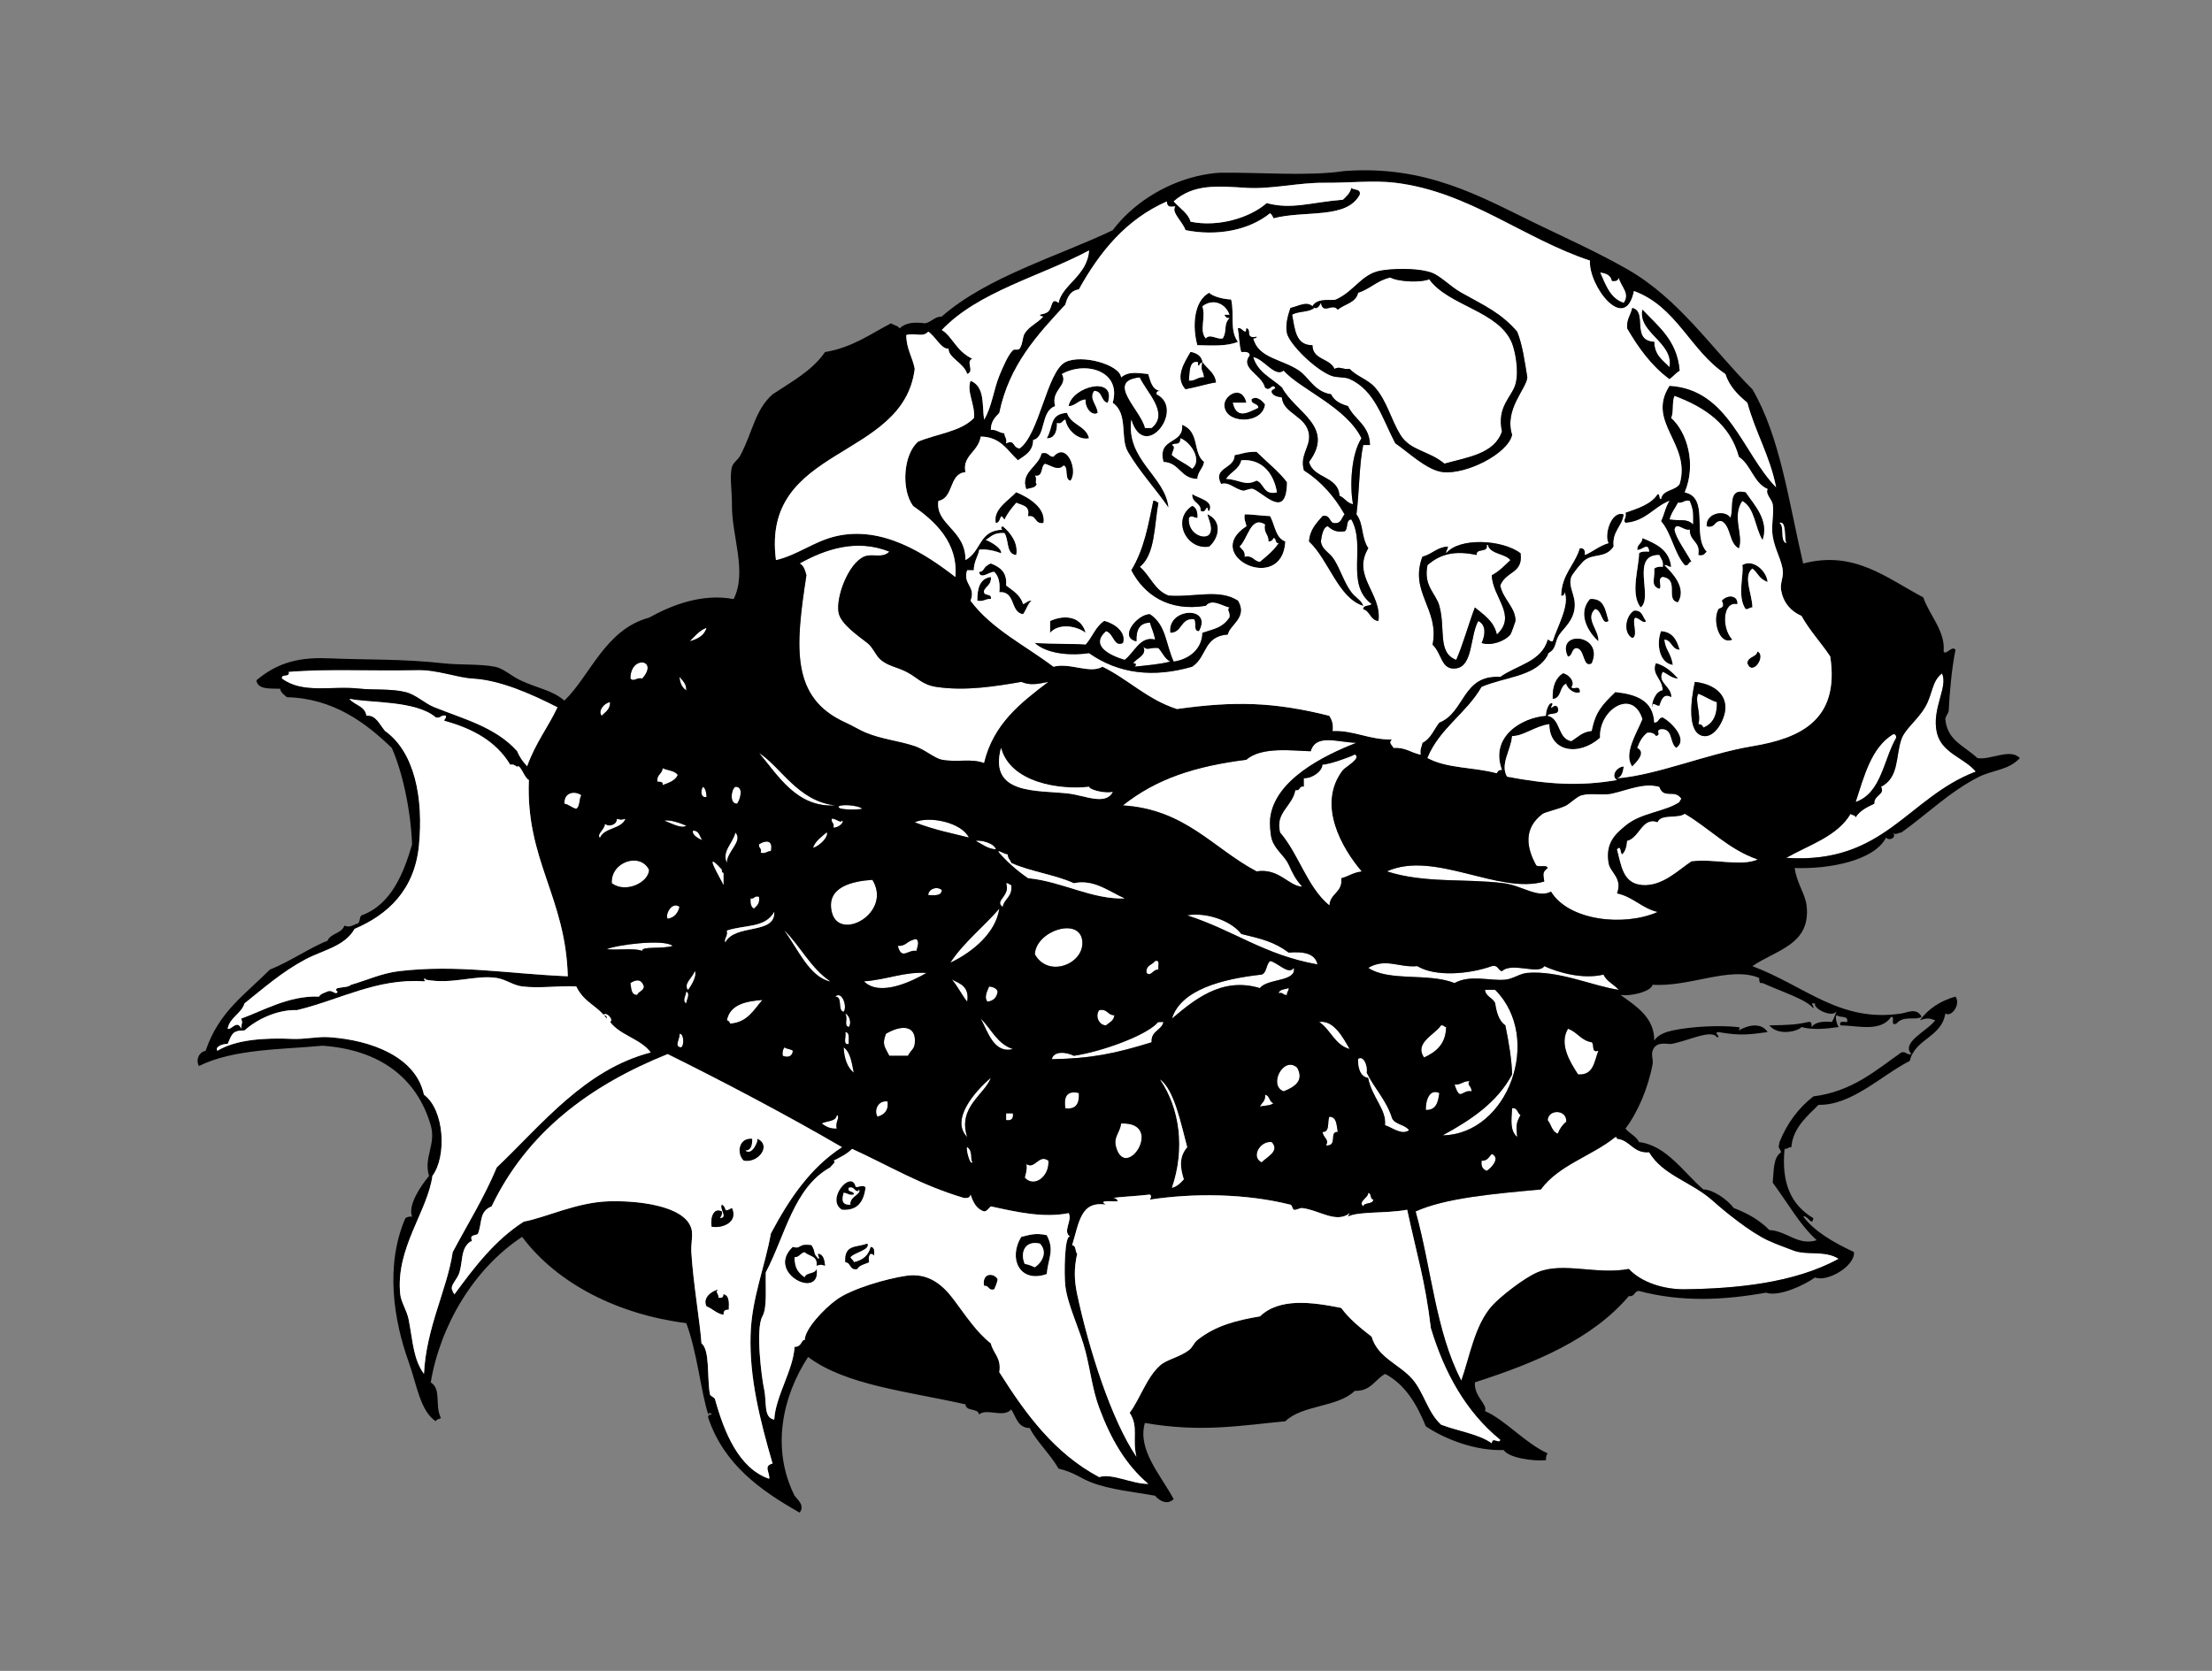 <?xml version="1.0" encoding="utf-8"?>
<!-- Generator: Adobe Illustrator 15.0.0, SVG Export Plug-In . SVG Version: 6.00 Build 0)  -->
<!DOCTYPE svg PUBLIC "-//W3C//DTD SVG 1.1//EN" "http://www.w3.org/Graphics/SVG/1.1/DTD/svg11.dtd">
<svg version="1.1" id="Capa_1" xmlns="http://www.w3.org/2000/svg" xmlns:xlink="http://www.w3.org/1999/xlink" x="0px" y="0px"
	 width="270px" height="204px" viewBox="0 0 270 204" enable-background="new 0 0 270 204" xml:space="preserve">
<rect x="0" y="0" width="270" height="204" fill="#808080" stroke="none"/>
<path fill="#FFFFFF" d="M195.312,33.263c0.744,0.084,1.315,0.338,1.445,1.033c0.474,0.058,0.776-0.049,0.826-0.412
	c0.321,1.165,1.423,1.921,0.622,3.098C196.533,36.447,195.989,34.788,195.312,33.263z"/>
<path d="M150.279,36.567c0.422,1.834-0.22,3.76,0.826,5.164c-1.342,0.579-3.201,0.45-4.957,0.414
	c-0.63-2.249-0.455-5.398,1.448-6.404C147.949,36.118,149.047,36.504,150.279,36.567z M146.768,37.394
	c0.451,1.451-0.425,2.956,0.414,3.926c0.506-0.626,1.345,0.156,2.065,0c0.576-0.916,0.051-1.707,0.826-2.479
	c-0.355,0.011-0.529-0.16-0.622-0.413c0.207,0,0.414,0,0.622,0C149.579,37.037,148.062,36.4,146.768,37.394z"/>
<path fill="#FFFFFF" d="M150.073,38.427c-0.206,0-0.413,0-0.622,0c0.091,0.254,0.267,0.424,0.622,0.414
	c-0.775,0.771-0.25,1.562-0.826,2.479c-0.723,0.157-1.56-0.627-2.065,0c-0.841-0.97,0.037-2.475-0.414-3.926
	C148.062,36.4,149.579,37.037,150.073,38.427z"/>
<path fill="#FFFFFF" d="M139.125,46.069c0.835,1.833,3.662,4.383,1.448,6.197c-0.275,0-0.554,0-0.826,0
	C139.255,50.067,134.851,46.525,139.125,46.069z"/>
<path d="M152.139,49.168c-0.551,0-1.1,0-1.652,0c0.462,2.062,1.832,1.208,3.101,0.62c-0.025-0.595-0.881-0.359-0.826-1.033
	c0.616-0.513,1.336,0.194,1.652,0.62c-0.328,2.557-5.075,2.394-4.96,0C149.512,48.202,151.606,46.93,152.139,49.168z"/>
<path d="M130.243,50.407c0.45,1.478,2.313,1.542,2.686,3.1c-1.224,0.283-2.646-0.902-2.893-2.274
	c-0.394,0.089-0.375,0.592-1.033,0.414c0.053,0.521-0.079,1.938-1.238,1.859C128.597,52.162,128.049,50.533,130.243,50.407z"/>
<path d="M144.289,51.854c2.218,0.885,1.244,3.417,2.686,4.543c-0.137,0.826-0.772,1.154-0.826,2.066
	c-2.062-0.003-2.146-1.985-4.131-2.066C141.227,53.336,144.518,54.354,144.289,51.854z M143.05,54.333
	c0.582,0.207-0.057,0.876,0,1.238c1.013,0.808,1.485,0.874,2.479,1.652c1.267-1.079-0.211-3.256-1.446-3.717
	C144.084,54.508,143.359,54.001,143.05,54.333z"/>
<path fill="#FFFFFF" d="M144.083,53.506c1.235,0.46,2.711,2.638,1.446,3.717c-0.994-0.778-1.467-0.843-2.479-1.652
	c-0.057-0.362,0.582-1.031,0-1.238C143.359,54.001,144.084,54.508,144.083,53.506z"/>
<path d="M149.041,59.083c-1.059-2.07,1.674-1.819,1.652-3.512c1.008-0.177,1.309-0.424,2.686-0.412
	c1.327,1.305,2.842,2.509,3.716,3.718c-0.061,4.649-2.767,1.376-4.132,0.825c-0.324-0.129-1.045,0.25-1.237,0.207
	C150.605,59.659,150.057,58.808,149.041,59.083z M151.52,56.192c-0.261,1.116-1.32,1.434-1.859,2.272
	c1.622,0.07,2.32,0.937,3.719,0.207c0.964,0.343,0.799,1.815,2.479,1.445C155.615,58.378,154.415,55.951,151.52,56.192z"/>
<path fill="#FFFFFF" d="M155.857,60.116c-1.68,0.372-1.515-1.102-2.479-1.445c-1.398,0.73-2.099-0.137-3.719-0.207
	c0.539-0.838,1.599-1.156,1.859-2.272C154.415,55.951,155.615,58.378,155.857,60.116z"/>
<path d="M145.529,60.323c0.766,0.52,2.695,0.819,2.065,2.066c-0.202-0.007-0.162-0.255-0.207-0.414
	c-0.324,0.089-0.176,0.649-0.826,0.414C146.597,61.321,145.45,61.435,145.529,60.323z"/>
<path fill="#FFFFFF" d="M206.259,61.149c0.46,1.14,0.431,1.457,0.413,2.892c-0.801-0.794-1.523-0.395-2.892-0.621
	c0.204-0.829,0.683-1.382,1.033-2.064C205.466,61.458,205.543,60.983,206.259,61.149z"/>
<path d="M155.031,63.009c0.592,1.058,0.643,2.662,1.859,3.098c-0.361,6.533-10.324,1.736-4.753-1.859
	c-0.065-0.483-0.326-0.773-0.207-1.446C152.485,62.753,154.151,62.989,155.031,63.009z M151.312,66.726
	c0.262,0.358,0.699,0.542,0.619,1.24c1.025-0.199,1.103,0.551,1.859,0.62c0.824-0.69,1.667-1.365,2.274-2.272
	c-0.479,0.063-0.231-0.597-0.622-0.62c-0.084,0.26-0.266,0.421-0.619,0.412c0.058-0.884-0.631-1.022-0.412-2.066
	C152.668,62.908,152.303,65.828,151.312,66.726z"/>
<path fill="#FFFFFF" d="M154.411,64.042c-0.218,1.044,0.471,1.182,0.412,2.064c0.354,0.009,0.535-0.153,0.619-0.412
	c0.392,0.022,0.144,0.683,0.622,0.62c-0.607,0.907-1.449,1.581-2.274,2.272c-0.757-0.069-0.834-0.819-1.858-0.62
	c0.08-0.698-0.357-0.882-0.62-1.24C152.303,65.828,152.668,62.908,154.411,64.042z"/>
<path d="M200.476,65.694c1.659,0.682,3.274,1.407,3.512,3.512c-0.371,0.025-0.436-0.252-0.826-0.207
	c0.992,0.955,2.756,2.802,1.652,4.544c-1.599-0.307,0.223-2.792-1.859-3.099c-0.707,0.165-0.029,1.206-0.412,1.447
	c-1.115-0.378-0.523-1.203-0.622-2.48c0.24-0.171,0.556-0.271,1.033-0.205c0.123-0.741-0.238-1-0.412-1.447
	c-3.609-0.054-0.68,5.19-2.274,6.404c-1.324-1.632-0.203-4.891-0.204-6.611c0.242-0.236,0.729-0.233,1.237-0.205
	c-0.123-1.211-0.793-0.188-1.445-0.207C199.804,66.398,200.477,66.383,200.476,65.694z"/>
<path fill="#FFFFFF" d="M108.554,67.347c-0.848,0.888-2.091,0.168-3.1,0.619c-1.912,0.855-3.435,4.913-3.098,6.816
	c0.25,1.401,2.385,2.829,3.512,3.719c0.728,0.575,1.005,1.52,1.652,2.064c0.882,0.744,2.01,0.894,3.098,1.447
	c1.412,0.715,1.89,1.587,3.719,1.858c3.582,0.533,7.36-0.113,10.328-0.62c1.138,0.465,1.968,0.262,3.305,0
	c-3.366,2.557-6.712,5.13-7.85,9.916c-1.637-0.617-3.238-0.043-5.165-0.413c-0.881-0.167-2.064-1.237-3.305-1.653
	c-1.972-0.661-3.967-0.812-5.99-1.652c-0.707-0.294-1.59-0.836-2.479-1.239c-6.634-3.011-6.131-9.055-4.75-17.972
	c-0.16-0.598-0.328-1.188-0.826-1.446C100.751,67.041,104.565,65.751,108.554,67.347z"/>
<path fill="#FFFFFF" d="M181.471,66.521c0.176-0.038,0.197,0.08,0.207,0.205c0.483,0.961,2.025,0.865,2.686,1.653
	c-0.7,0.676-1.379,1.377-2.274,1.858c0.104,2.749,3.14,4.878,0.622,7.23c-0.359-1.638-1.595-2.401-2.686-3.305
	c-0.796,2.097-1.398,4.385-2.273,6.402c-2.336-0.873-1.271-3.748-2.064-6.61c-0.429-1.541-1.964-2.384-1.445-4.958
	c1.611-1.417,3.431-1.789,5.99-1.24C180.148,66.851,181.693,67.568,181.471,66.521z"/>
<path d="M215.761,71.064c-1.152-0.476-1.034-0.957-1.859-1.652c-1.194,0.932-0.001,3.156,0,4.752
	c-0.369-0.027-0.435,0.252-0.826,0.206c-1.094-1.603-0.163-4.326-0.411-5.37C213.854,68.208,215.6,69.548,215.761,71.064z"/>
<path d="M120.947,68.792c1.085,0.432,2.005,1.024,1.859,2.686c0.815,0.631,1.745,1.147,2.066,2.272
	c0.394-0.088,0.519-0.445,1.033-0.412c-0.482,0.413-0.643,1.147-1.033,1.652c-1.606-0.253-0.875-2.844-2.892-2.686
	c0.12-1.151-0.092-1.972-0.62-2.479c-0.556-0.078-1.686,1.017-1.859,0C120.237,69.789,119.879,69.207,120.947,68.792z"/>
<path d="M120.947,70.444c0.092,0.919-0.559,1.095-0.827,1.653c-0.168,0.789,0.996,0.244,0.827,1.033
	c-0.664-0.045-0.875,0.365-1.653,0.207C119.279,71.806,119.608,70.62,120.947,70.444z"/>
<path d="M196.344,75.815c-0.841,0.623-0.8-1.397-1.652-1.445c-1.25,1.183,0.51,2.557,0.412,3.924
	c-1.272-1.139-2.592-3.402-1.03-5.164C195.858,72.996,195.954,74.553,196.344,75.815z"/>
<path d="M146.355,77.055c-0.751,0.062-0.276-1.101-0.62-1.446c-1.675-0.16-1.38,1.651-2.892,1.652
	C142.439,74.141,148.07,73.932,146.355,77.055z"/>
<path d="M132.515,77.261c-1.124-0.876-3.316-1.195-4.338,0c0-0.482,0-0.964,0-1.446C130.108,74.951,132.018,75.352,132.515,77.261z"
	/>
<path fill="#FFFFFF" d="M86.245,76.642c-0.268,0.974-1.101,1.379-2.066,1.652C84.816,77.691,85.337,76.976,86.245,76.642z"/>
<path d="M205.02,79.327c-1.014-0.02-0.921-1.145-1.858-1.24c0.14,1.327,0.789,1.558,1.032,3.1c-1.712-0.257-2.026-2.638-1.448-4.133
	C204.171,77.146,204.687,78.147,205.02,79.327z"/>
<path fill="#FFFFFF" d="M139.538,78.914c0.458,0.602,0.839,0.083,1.859,0.207c0.491,0.54,0.763,1.303,1.446,1.653
	c-1.25,0.326-2.607,0.434-4.338,0.62c0.232-0.254,0.18-0.425-0.207-0.412C138.783,80.33,140.074,79.967,139.538,78.914z"/>
<path d="M214.521,79.534c1.132,0.522-0.638,3.118-1.239,1.445C213.322,80.124,214.373,80.28,214.521,79.534z"/>
<path fill="#FFFFFF" d="M76.949,82.839c0.009-2.9,3.519-2.32,1.446,0C77.653,82.667,77.396,83.305,76.949,82.839z"/>
<path fill="#FFFFFF" d="M68.066,86.351c-1.192,2.532-2.638,4.257-3.718,7.229c-0.503-0.528-0.94-1.125-1.238-1.859
	c-2.631-2.947-6.573-3.93-10.123-5.369c-1.209-0.491-2.18-1.528-3.511-1.859c-1.7-0.423-4.056-0.242-5.577-0.413
	c-3.425-0.387-6.936,0.683-9.502-1.238c-0.102-0.653,1.025-0.077,0.826-0.826c4.982-0.39,9.78-0.081,15.699-0.207
	c2.464-0.054,4.837,0.922,6.817,1.033C61.002,83.021,64.791,84.669,68.066,86.351z"/>
<path fill="#FFFFFF" d="M237.038,82.219c0.798,1.619-1.295,4.322-0.622,7.23c0.585,2.517,3.32,3.046,4.752,4.75
	c-8.373,3.195-11.16,11.348-23.135,10.535c2.807-1.597,6.204-2.607,7.85-5.371c0.164,0.179,0.563,0.125,0.619,0.414
	c0.51-0.798,1.375-1.242,2.271-1.653c-0.055-1.089,1.363-1.097,0.826-2.066c2.221-1.126,1.774-3.709,2.479-5.784
	c0.435-1.277,1.944-2.322,2.892-3.924C235.926,84.74,235.76,83.2,237.038,82.219z"/>
<path fill="#FFFFFF" d="M82.939,82.632c0.357,0.469,0.855,0.798,0.826,1.653C83.264,83.96,82.992,83.405,82.939,82.632z"/>
<path fill="#FFFFFF" d="M207.292,84.698c0.814,0.287,1.43,0.772,2.274,1.031c0.041,1.626-0.508,2.662-1.654,3.1
	c-0.09-0.254-0.265-0.424-0.62-0.413C207.694,87.275,206.817,85.497,207.292,84.698z"/>
<path fill="#FFFFFF" d="M74.47,85.73c0.01,0.905-0.59,1.201-1.031,1.652C72.934,86.799,73.773,85.8,74.47,85.73z"/>
<path fill="#FFFFFF" d="M231.048,89.655c0.35-0.075,0.387,0.161,0.411,0.412c-1.574,2.695-1.795,6.743-4.957,7.85
	C227.557,94.704,228.41,91.287,231.048,89.655z"/>
<path fill="#FFFFFF" d="M165.566,90.688c-3.966,1.546-10.053,4.545-10.535,9.296c-0.055,0.51,0.012,1.841,0.206,2.479
	c0.387,1.271,1.582,2.04,2.063,3.098c0.471,1.029,0.809,1.781,1.652,2.686c-1.635-0.017-2.8-2.293-5.575-1.859
	c-5.319-2.807-8.68-7.57-16.319-8.055c4.135-3.285,8.847-4.781,15.079-5.578c1.848-1.646,5.772-1.083,7.85-1.033
	C160.627,89.524,163.313,90.65,165.566,90.688z"/>
<path fill="#FFFFFF" d="M92.647,91.928c2.69,1.717,4.726,5.878,9.297,6.403C97.249,98.619,94.985,94.686,92.647,91.928z"/>
<path fill="#FFFFFF" d="M80.874,93.787c0.611,0.284,1.493,0.297,1.859,0.826c-0.321,0.712-1.103,0.963-1.859,1.239
	c0.097-0.441-0.295-0.393-0.62-0.412C80.109,94.537,80.85,94.521,80.874,93.787z"/>
<path fill="#FFFFFF" d="M205.227,97.505c-0.041,0.167-0.207,0.205-0.207,0.412c-1.817,1.229-4.681,1.285-6.612,2.892
	c-1.213,1.011-2.462,2.083-2.063,4.544c0.193,1.183,1.739,1.841,1.033,3.717c1.983,0.426,3.009,1.811,4.957,2.272
	c-4.128,1.822-10.87,1.053-13.014-2.479c-1.644,0.838-3.531-0.742-5.783-1.032c-4.595-0.592-9.67,0.042-14.255-1.447
	c5.804-2.613,13.648,2.875,19.211,1.239c-0.162-1.039-0.197-1.133,0.413-1.652c-0.129-0.491-1.273,0.032-1.448-0.413
	c-1.045-1.946-1.616-4.349,0.826-6.197c0.296-0.223,2.152-0.628,2.893-1.032c0.495-0.271,1.295-1.081,1.859-1.24
	c1.106-0.314,2.61,0.048,3.716-0.207c2.08-0.477,3.872-1.347,5.786-0.826C203.111,97.648,204.386,96.27,205.227,97.505z"/>
<path fill="#FFFFFF" d="M85.831,96.059c0.297,0.254,0.392,0.71,0.414,1.24C85.463,97.476,85.513,96.374,85.831,96.059z"/>
<path fill="#FFFFFF" d="M89.756,96.059c1.112-0.044,0.534,1.713,0.206,2.066C89.009,98.131,89.249,96.363,89.756,96.059z"/>
<path fill="#FFFFFF" d="M70.959,97.092c-0.302,0.457-0.14,1.376-0.621,1.652c-0.569-0.119-0.863-0.514-1.446-0.62
	C68.809,96.746,70.14,96.492,70.959,97.092z"/>
<path fill="#FFFFFF" d="M105.249,98.744c-0.532,0.132-2.844,0.162-2.892-0.206C102.303,98.14,104.747,98.269,105.249,98.744z"/>
<path fill="#FFFFFF" d="M118.262,102.256c-2.079-0.523-4.18-0.919-6.611-1.859C113.359,99.592,117.344,100.378,118.262,102.256z"/>
<path fill="#FFFFFF" d="M81.08,100.19c0.742-0.151,2.099,0.358,2.686,0.62C83.195,101.222,82.012,100.538,81.08,100.19z"/>
<path fill="#FFFFFF" d="M89.756,101.636c0.987,1.042-1.038,2.317-1.033,3.718C88.05,103.919,89.533,102.861,89.756,101.636z"/>
<path fill="#FFFFFF" d="M119.089,102.669c0.505-0.155,2.251,0.22,2.479,1.032C120.481,103.616,119.888,103.04,119.089,102.669z"/>
<path fill="#FFFFFF" d="M94.094,103.908c-0.487-0.004-0.609,0.355-1.24,0.207c0.17-0.584-0.291-0.535-0.207-1.033
	C93.349,102.611,94.41,102.442,94.094,103.908z"/>
<path fill="#FFFFFF" d="M79.221,106.18c0.007,1.514-2.807,2.942-4.545,1.654C74.521,105.236,78.117,104.015,79.221,106.18z"/>
<path fill="#FFFFFF" d="M106.487,107.42c2.471,4.054-4.088,7.637-4.957,3.926C100.816,108.297,104.014,107.584,106.487,107.42z"/>
<path fill="#FFFFFF" d="M122.806,107.834c0.334-0.06,0.355,0.194,0.621,0.203c0.218,1.458-0.84,1.641-1.033,2.686
	C121.303,109.979,123.391,109.391,122.806,107.834z"/>
<path fill="#FFFFFF" d="M114.957,108.66c-0.014,0.741-0.861,0.651-1.652,0.619C113.317,108.55,114.342,108.147,114.957,108.66z"/>
<path fill="#FFFFFF" d="M92.647,109.486c0.132,0.82-0.262,1.114-0.619,1.445c-0.361-0.189-0.457-0.646-0.412-1.238
	C92.112,109.776,92.064,109.315,92.647,109.486z"/>
<path fill="#FFFFFF" d="M82.939,110.725c-0.199,0.767-0.619,1.311-1.447,1.448C81.142,111.655,82.042,109.992,82.939,110.725z"/>
<path fill="#FFFFFF" d="M121.98,110.932c-0.429,2.946-3.234,5.303-5.99,6.609C117.661,115.013,120.039,113.191,121.98,110.932z"/>
<path fill="#FFFFFF" d="M160.814,117.748c-6.562-1.176-10.167-4.149-15.904-5.99c2.074-0.395,5.219,0.489,6.609,2.272
	c2.502,0.606,4,0.951,5.784,2.274C159.103,116.155,160.521,116.389,160.814,117.748z"/>
<path fill="#FFFFFF" d="M126.318,116.509c0.122-2.857,5.448-4.599,5.785-1.654C132.42,117.646,127.972,119.484,126.318,116.509z"/>
<path fill="#FFFFFF" d="M111.858,114.65c0.409,0.391,0.101,0.976,0,1.445c-1.04-0.198-1.791,1.197-2.272-0.619
	C110.71,115.53,110.618,114.829,111.858,114.65z"/>
<path fill="#FFFFFF" d="M82.113,115.477c-1.176,0.416-3.876,0.012-3.718,0.619c-0.941-0.381-2.933-0.066-4.338-0.207
	C75.139,115.382,80.964,114.6,82.113,115.477z"/>
<path fill="#FFFFFF" d="M140.984,117.336c0.695-0.213,0.321,0.642,0.413,1.03c-0.678-0.03-0.913,0.925-1.448,0.413
	C139.831,117.835,140.642,117.818,140.984,117.336z"/>
<path fill="#FFFFFF" d="M155.031,117.336c0.879,0.133,2.274,1.783,2.892,0.826c0.354,1.733-3.271,1.272-4.134,2.479
	c-4.747-1.456-8.214,1.609-10.74,3.717c1.083-3.532,6.171-4.847,10.948-5.369C154.658,118.753,154.528,117.728,155.031,117.336z"/>
<path fill="#FFFFFF" d="M195.725,118.988c0.392,0.846,1.283,1.193,1.856,1.859c-3.099-0.441-7.308-2.389-11.154-2.066
	c-0.914,0.077-1.748,0.733-2.683,0.826c-1.884,0.187-4.257-0.66-6.197,0.412c-3.276-1.285-7.967-0.143-10.535-1.858
	c2.173-1.237,3.704,0.005,5.99-0.205c2.151,1.317,6.264,1.012,9.09,0c0.8-0.181,0.734,0.504,1.238,0.619
	c1.238-1.162,4.513,0.483,5.164-0.619C190.29,118.781,193.258,119.584,195.725,118.988z"/>
<path fill="#FFFFFF" d="M113.098,118.781c-1.674,0.964-5.683,2.982-7.644,1.033C108.405,119.587,110.236,118.64,113.098,118.781z"/>
<path fill="#FFFFFF" d="M78.602,120.434c-0.048,0.573-0.656,0.584-0.826,1.033c-0.773,0.016-0.705-0.811-0.826-1.448
	C77.699,119.531,78.303,119.543,78.602,120.434z"/>
<path fill="#FFFFFF" d="M116.196,119.607c1.03,0.485,2.159,0.871,1.859,2.686C117.383,121.451,116.901,120.417,116.196,119.607z"/>
<path fill="#FFFFFF" d="M120.741,120.434c0.481,0.069,0.89,0.212,1.033,0.619c-0.094,0.734-0.508,1.146-1.24,1.24
	C120.06,121.757,120.542,120.926,120.741,120.434z"/>
<path fill="#FFFFFF" d="M157.303,120.641c0.026,0.37-0.253,0.436-0.207,0.826c-0.496,0.085-0.447-0.378-1.03-0.207
	C156.184,120.76,156.844,120.8,157.303,120.641z"/>
<path fill="#FFFFFF" d="M181.265,120.848c0.413,0,0.826,0,1.239,0c5.884,5.896,1.572,17.637-6.403,17.764
	c3.43-1.871,6.627-3.977,8.472-7.436c-0.033-1.713-0.422-4.056-0.828-5.993c-0.773-0.533-1.067-1.548-1.238-2.683
	C182.242,121.798,181.358,121.717,181.265,120.848z"/>
<path fill="#FFFFFF" d="M83.766,121.053c0.556,0.245,0,1.078,0,1.448C83.209,122.255,83.767,121.422,83.766,121.053z"/>
<path fill="#FFFFFF" d="M101.944,121.673c0.854-0.778,1.51,1.279,1.031,1.857C102.183,123.362,102.914,121.667,101.944,121.673z"/>
<path fill="#FFFFFF" d="M93.061,122.086c-1.063,1.21-1.814,2.73-3.926,2.893c-0.09-0.185-0.181-0.372-0.412-0.414
	C89.104,122.675,90.949,122.246,93.061,122.086z"/>
<path fill="#FFFFFF" d="M134.167,123.326c1.032-0.206,1.011,0.641,1.859,0.619c-0.073,0.686-0.618,0.896-1.033,1.237
	C134.146,125.18,133.636,124.058,134.167,123.326z"/>
<path fill="#FFFFFF" d="M103.183,123.738c0.493,0.199,0.803,1.203,0.414,1.652C102.952,125.157,103.547,124.505,103.183,123.738z"/>
<path fill="#FFFFFF" d="M119.708,124.359c1.293,1.254,2,3.096,3.924,3.717C121.31,128.677,120.562,125.916,119.708,124.359z"/>
<path fill="#FFFFFF" d="M161.021,124.771c1.776-0.261,2.912,1.905,3.719,3.305C162.905,127.569,162.431,125.703,161.021,124.771z"/>
<path fill="#FFFFFF" d="M141.191,124.979c0.063-0.281,0.517-0.172,0.826-0.207c-0.246,1.063-1.553,1.064-1.446,2.479
	c-4.396,1.36-7.344,1.987-12.188,2.066c0.274-1.095,1.872-0.842,2.686-0.414C134.462,128.396,139.608,126.526,141.191,124.979z"/>
<path fill="#FFFFFF" d="M110.825,128.902c-0.757,0-1.515,0-2.271,0c-0.529-1.084-0.941-1.325-0.414-2.686
	c1.851-1.107,3.79-1.119,3.512,1.24C111.575,128.107,111.164,128.223,110.825,128.902z"/>
<path fill="#FFFFFF" d="M175.895,125.185c0.333-0.057,0.355,0.197,0.619,0.206c-0.033,2.102-1.232,3.037-2.686,3.719
	C172.579,127.336,175.165,126.307,175.895,125.185z"/>
<path fill="#FFFFFF" d="M191.387,125.598c1.13,0.384,1.589,1.44,2.89,1.652c0.38,0.24-0.108,1.349,0.826,1.033
	c-0.515,1.273-0.554,3.025-2.479,2.893C191.647,129.679,190.276,127.488,191.387,125.598z"/>
<path fill="#FFFFFF" d="M103.183,126.012c0.593,0.026,0.378,0.86,0.414,1.445C102.811,127.623,103.333,126.48,103.183,126.012z"/>
<path fill="#FFFFFF" d="M82.939,126.217c0.556-0.055,0.588,1.455,0.205,1.653C82.187,127.828,83.066,126.73,82.939,126.217z"/>
<path fill="#FFFFFF" d="M95.747,127.87c0.27,0.211,0.761,0.202,1.033,0.413c-0.064,0.774-0.692,0.839-1.24,0.619
	C95.473,128.424,95.573,128.11,95.747,127.87z"/>
<path fill="#FFFFFF" d="M102.976,127.87c0.849,0.597,0.987,1.907,1.24,3.101C103.425,130.313,103.044,129.248,102.976,127.87z"/>
<path fill="#FFFFFF" d="M158.336,130.349c0.886,1.624-0.361,2.384-1.652,2.892C154.777,132.537,156.658,128.862,158.336,130.349z"/>
<path fill="#FFFFFF" d="M120.947,131.588c-0.781,2.086-4.076,3.568-2.891,7.23C115.975,136.718,118.988,133.243,120.947,131.588z"/>
<path fill="#FFFFFF" d="M179.406,132.001c-0.456,0.437,0.265,0.61,0.204,1.238c-1.222-0.228-1.359,1.339-2.063-0.826
	C178.368,132.479,178.584,131.938,179.406,132.001z"/>
<path fill="#FFFFFF" d="M175.688,133.447c-0.15,1.089-0.368,2.11-1.652,2.065C174.017,134.25,174.526,132.902,175.688,133.447z"/>
<path fill="#FFFFFF" d="M131.689,133.447c0.064,1.234-0.3,2.041-1.653,1.859C129.841,133.939,130.179,133.108,131.689,133.447z"/>
<path fill="#FFFFFF" d="M154.411,133.654c0.595,0.09,0.487,0.887,1.03,1.031c-0.361,0.328-1.098,0.275-1.652,0.412
	C154.004,134.623,154.502,134.434,154.411,133.654z"/>
<path fill="#FFFFFF" d="M108.347,134.48c0.129,1.162-0.449,1.614-1.238,1.859C106.636,135.556,107.187,134.292,108.347,134.48z"/>
<path fill="#FFFFFF" d="M184.57,135.307c0.705-0.089,0.62,0.619,1.03,0.826c-0.533,0.945-0.562,1.295-0.412,2.686
	C184.275,138.011,184.492,136.707,184.57,135.307z"/>
<path fill="#FFFFFF" d="M191.18,136.959c-0.463,0.362-0.799,0.854-1.033,1.445c-0.726-0.237-0.796-1.13-1.238-1.652
	C189.023,135.366,191.297,135.455,191.18,136.959z"/>
<path fill="#FFFFFF" d="M122.806,135.926c0.276,0,0.552,0,0.826,0c0.096,0.646-0.179,0.922-0.826,0.826
	C122.806,136.477,122.806,136.202,122.806,135.926z"/>
<path fill="#FFFFFF" d="M102.149,136.133c0.461,0.211-0.269,0.95,0,1.652c-0.885,0.059-1.365-0.287-1.859-0.62
	C100.917,136.827,102.024,136.972,102.149,136.133z"/>
<path fill="#FFFFFF" d="M162.26,136.34c0.947,0.018,0.866,1.062,1.033,1.856c-1.133-0.063,0.064,1.743-1.445,1.654
	c0.446-0.777-0.324-0.876-0.413-1.654C162.362,138.231,161.994,136.968,162.26,136.34z"/>
<path fill="#FFFFFF" d="M136.853,137.165c5.375-0.195,0.592,7.152-0.619,2.891C135.88,138.814,136.675,138.361,136.853,137.165z"/>
<path fill="#FFFFFF" d="M224.437,153.69c-5.446,2.994-12.636,3.64-18.797,3.719c-2.502,0.032-5.266-0.812-6.817-2.479
	c-3.945,0.746-8.043-0.907-11.154,0.412c-1.672,0.711-4.611,3.035-5.577,4.134c-2.087,2.37-2.688,6.187-3.716,9.089
	c-3.132-5.991-3.64-13.678-5.578-20.656c3.61-1.645,9.496-2.154,15.287-2.686c2.172-2.992,6.242-4.087,9.09-6.402
	c0.176-0.038,0.195,0.08,0.207,0.205c1.669,0.189,1.919,1.799,3.924,1.654c1.704,2.866,5.158,3.565,7.85,5.99
	c1.361,1.227,4.448,3.737,6.61,4.751c1.093,0.512,2.268,0.912,3.101,1.24C220.539,153.321,222.752,152.598,224.437,153.69z"/>
<path d="M92.441,139.024c1.777,0.78,0.165,3.026-1.652,2.686c-0.902-0.808-0.683-2.84,1.031-2.686
	c0.004,0.764-0.091,1.423-0.826,1.448C91.775,141.141,92.57,139.316,92.441,139.024z"/>
<path fill="#FFFFFF" d="M155.237,139.438c1.013,1.121-0.6,1.798-1.239,2.479C152.637,141.246,153.829,139.235,155.237,139.438z"/>
<path fill="#FFFFFF" d="M182.091,140.884c1.144,0.501-0.169,1.812-0.62,2.065c-0.444-0.176-0.73-0.508-0.619-1.239
	C181.578,141.748,181.741,141.223,182.091,140.884z"/>
<path fill="#FFFFFF" d="M127.97,141.71c0.149,1.878-1.702,3.367-2.89,2.065c0.125-0.495,0.296-0.941,0.205-1.652
	C126.341,142.828,126.795,140.846,127.97,141.71z"/>
<path d="M105.661,145.016c-0.244,1.615-0.892,2.826-2.891,2.685c-2.026-1.263,1.102-4.892,1.653-2.89
	C104.427,145.174,105.396,144.479,105.661,145.016z M104.628,145.428c-0.395-0.088-0.374-0.591-1.031-0.412
	c-0.182,0.664,0.682,0.282,0.619,0.825c-0.631,0.151-0.753-0.209-1.24-0.204c-0.218,0.833-0.27,1.485,0.826,1.445
	c-0.16-0.994,1.442-1.303,1.033-1.859C104.823,145.348,104.804,145.466,104.628,145.428z"/>
<path fill="#FFFFFF" d="M167.012,145.635c0.425,0.055,0.194,0.77,0.619,0.826c-0.058,0.627-1.092,0.284-1.237,0.826
	C165.727,146.675,167.015,146.27,167.012,145.635z"/>
<path d="M127.765,150.799c0.99,1.858,0.19,2.744,0,4.751c-3.376,1.189-4.711-2.015-3.1-4.545
	C125.848,150.726,126.396,150.511,127.765,150.799z M125.079,154.311c0.482,0.068,0.854,0.248,1.238,0.412
	c0.957-0.661,1.556-1.908,0.622-2.891C125.083,151.397,124.49,152.945,125.079,154.311z"/>
<path fill="#FFFFFF" d="M126.938,151.832c0.934,0.983,0.336,2.23-0.622,2.89c-0.385-0.163-0.756-0.343-1.238-0.412
	C124.49,152.945,125.083,151.397,126.938,151.832z"/>
<path d="M121.774,156.169c-0.068,0.484-0.249,0.854-0.414,1.24c-0.771,0.221-0.588-0.513-1.24-0.413
	C119.817,155.424,121.269,155.336,121.774,156.169z"/>
<path d="M230.221,102.256c-1.476,2.873-7.07,3.87-11.156,3.719c0.207,1.735,1.287,3.204,1.448,4.544
	c0.569,4.821-3.687,5.424-6.612,7.437c6.47,2.436,10.682,6.921,18.178,5.783c0.74-0.111,1.891-0.765,2.479,0.414
	c-0.857,0.48-2.146-0.234-3.098,0.826c-0.813,0.33-0.072-0.893-0.62-0.826c-1.3,1.871-3.96,1.08-6.197,1.03
	c-0.208-0.621,0.461-0.366,0.826-0.412c0.178-0.865-0.924-0.452-1.237-0.826c-0.334,0.083,0.008,1.212,0.205,1.446
	c-1.626,0.234-3.243,0.37-4.543,0c-0.382,0.512-2.852,1.14-3.927-0.206c2.437-0.028,3.367-0.099,4.753-0.413
	c0.439-0.097,0.393,0.295,0.411,0.619c0.428-0.604,1.341-0.725,2.479-0.619c0.242-0.445,0.428-0.95,0.621-1.445
	c-0.303,1.09-2.937-0.12-2.686-0.826c-0.793-0.038-0.075,0.167-0.206,0.619c-0.77-1.072-3.799-2.01-6.197-3.101
	c-0.44,0.097-0.394-0.295-0.412-0.62c-3.516-1.487-8.497,1.143-13.014,0.827c-0.164,0.832-2.688,1.454-3.927,1.239
	c1.955,1.387,4.154,2.791,4.131,5.576c0.463-0.746,1.489-1.073,2.274-1.237c2.46-0.521,5.897-0.63,7.85-0.413
	c0.52,0.058,0.258,0.104,0.204,0.413c1.203-0.709,2.771-0.965,3.512,0.206c-2.173,0.284-3.271,0.48-5.99,0
	c-0.731,0.021,0.441,0.683-0.204,0.62c-0.699-1.006-3.498,0.459-5.577,0.826c-0.412,0.072-1.841-0.425-2.272,0.826
	c-0.182,0.524,0.097,1.114,0,1.652c-0.534,2.898-1.826,5.907-3.307,7.85c0.479,0.624,1.295,0.91,1.654,1.653
	c3.345,0.393,5.469,3.742,7.849,5.783c1.191,0.014,2.9,1.205,3.717,2.271c1.702,0.642,3.186,1.497,4.338,2.686
	c2.13,0.094,3.517,1.967,5.783,1.24c-2.102-1.924-3.326-4.247-5.368-7.023c0.129-1.453,0.053-3.115,1.03-3.719
	c-0.235-0.698-0.41-0.324-0.204-1.237c0.925-2.312,2.315-4.154,4.132-5.577c4.758-0.612,7.584-3.154,10.74-5.369
	c0.632-0.152,0.607,0.355,1.239,0.205c-1.37-1.417,2.058-2.903,2.892-4.132c-0.593-0.196-0.881-0.371-1.858,0
	c1.015-1.396,2.46-2.357,4.338-2.892c0.666,0.943-0.471,2.564-1.24,2.065c-0.456,2.918-3.693,3.054-4.338,5.784
	c-3.538,1.816-7.061,5.438-11.154,5.371c-0.979,1.066-3.114,2.635-3.305,5.164c-0.371-0.026-0.436,0.252-0.826,0.206
	c-0.391,4.016,0.669,6.77,3.512,8.47c-0.192,1.108-0.651-0.409-1.24-0.207c1.405,1.848,3.651,3.139,6.197,4.338
	c0.154,1.723-3.261,3.701-4.751,3.101c-1.373,0.984-4.465,2.398-5.99,1.857c-5.021,0.896-10.209,1.197-15.493-0.205
	c-0.63-0.012-0.495,0.743-1.239,0.619c-4.5,5.278-11.403,8.151-18.797,10.535c-0.117,1.769,1.568,2.655,1.237,3.512
	c2.439,1.048,4.803,3.841,7.644,5.164c-0.16,0.184-0.223,0.467-0.205,0.826c-1.615,0.149-4.542-0.277-5.164-1.239
	c-3.434,0.12-7.102-1.292-9.502-2.891c-1.096-2.691-2.491-5.084-4.959-6.403c-1.262,0.667-1.721,2.135-3.717,2.066
	c-2.037,2.025-6.423,1.702-8.469,3.716c-5.49,0.518-10.254,1.401-17.146,0.207c-0.941,3.271,1.893,6.293,3.511,9.295
	c-0.798,0.781-1.752,0.196-2.272-0.412c-2.456-0.453-5.5-0.726-7.85-1.652c-1.323-0.522-2.07-1.23-3.924-1.654
	c-0.981-1.72-2.886-3.568-3.512-4.958c-1.5-0.015-1.657-1.372-2.273-2.271c-0.949,1.087-2.98-0.197-3.924,0.619
	c-0.125-0.839-1.607-0.32-1.653-1.237c-7.065-1.596-14.617-2.331-19.211-5.786c-3.147,4.809-4.527,11.189-1.652,16.94
	c0.373,0.482,1.284,1.2,0.62,2.063c-4.838-2.735-9.24-5.906-11.155-11.565c-0.076-0.352,0.162-0.39,0.414-0.413
	c-0.051-0.26-0.411-0.208-0.414,0c-0.894-2.737-1.367-7.686-2.686-11.155c-8.306-1.059-15.727-4.786-20.035-10.533
	c-5.927,3.896-9.994,10.847-11.155,17.766c1.344,0.83,0.459,2.801,1.238,4.338c-0.166,0.178-0.564,0.123-0.62,0.412
	c-1.917-1.269-2.334-4.529-3.305-7.229c-1.84-5.124-2.9-11.797-0.414-17.559c0.183-0.16,0.466-0.222,0.826-0.206
	c-0.555-1.383,1.076-3.781,2.066-4.958c-0.688-2.324,0.897-3.832,0.207-6.197c-1.688-5.777-6.224-9.226-13.221-9.706
	c-5.009,0.474-10.812,0.374-15.079,2.479c-0.396-0.794,0.01-1.69,0.826-1.859c1.606-4.743,4.679-6.748,7.85-9.917
	c2.419-0.953,5.061-2.785,7.022-3.511c0.377-0.931,1.743-0.873,2.066-1.857c0.583,0.241,0.879,0.042,1.446-0.206
	c0.53-0.021,0.333-0.771,0.621-1.033c3.69-1.305,5.205-5.283,6.195-8.676c-0.197-4.685-1.323-9.201-2.479-11.774
	c-3.225-3.133-7.208-6.061-12.807-6.197c-0.323-0.296-0.719-0.52-0.826-1.032c-1.267-0.042-2.735,0.12-2.891-1.032
	c2.146-1.786,4.556-2.86,8.674-2.686c5.041,0.213,8.946,0.046,14.254,0.62c2.031,0.219,4.306,0.048,6.197,0.413
	c1.02,0.197,1.991,1.133,3.098,1.653c2.128,0.999,3.851,1.185,5.371,2.479c3.135-3.001,4.973-8.693,10.329-10.123
	c2.76-1.541,6.495-2.994,10.328-2.272c1.692-3.344-0.261-7.738-0.207-11.566c0.023-1.56-0.308-3.357,0-4.545
	c0.152-0.586,0.696-0.809,1.033-1.445c1.499-2.823,1.771-5.525,3.924-7.438c2.314-1.542,4.837-2.875,6.404-5.164
	c3.311-0.545,5.522-2.189,8.057-3.512c0.308,0.242,0.844,0.256,1.031,0.621c0.82-0.731,1.827-0.777,3.1-0.621
	c0.833-0.129,1.115-0.811,2.064-0.826c5.49-4.839,14.343-7.414,20.863-10.535c2.321-3.087,6.095-5.602,10.328-6.61
	c0.748-0.178,2.03-0.402,2.893-0.412c4.554-0.059,10.74,0.455,15.079-0.207c10.023-0.737,16.624,3.147,23.342,6.403
	c3.766,1.825,7.493,3.492,11.154,5.577c6.358,3.625,10.298,9.671,15.286,14.666c3.393,5.765,4.461,13.857,6.197,21.276
	c6.275-1.652,10.232,1.81,14.666,4.131c0.735,2.189,2.722,4.12,2.479,6.612c0.258,0.51,1.058-0.798,1.448-0.207
	c-0.484,2.432-0.716,5.281-0.827,7.436c-0.014,0.258-0.438,0.784-0.412,1.033c0.259,2.62,2.187,3.15,3.926,4.752
	c1.575,0.268,4.035-1.254,5.164,0c-1.348,1.471-3.34,1.464-4.959,2.272c-3.569,1.782-6.438,4.646-9.502,6.816
	c-0.514,0.022-0.64,0.387-1.031,0C231.581,102.241,230.594,102.731,230.221,102.256z M142.431,24.587
	c-4.972,2.188-8.187,6.137-10.742,10.742c-1.033,0.138-1.399,0.942-1.653,1.859c-3.403,3.689-6.842,7.34-8.056,13.219
	c-0.51,0.522-1.027,1.037-1.033,2.066c0.744-0.056,0.996,0.38,1.654,0.412c-0.005,0.486,0.355,0.608,0.205,1.239
	c1.142-0.527,0.72,0.494,1.652,0.62c2.414-1.721,3.33-9.379,5.578-10.535c1.955-1.003,6.63,0.272,6.816,1.859
	c0.957-0.817,2.178-0.503,3.306-0.412c0.287,0.881,0.448,1.89,1.445,2.064c-0.25,0.024-0.486,0.062-0.412,0.414
	c3.554,1.795-1.476,8.394-3.098,3.098c-0.656,4.944,4.155,6.884,4.542,10.742c-1.561-2.271-3.569-4.425-4.957-6.816
	c-0.994-1.715,0.085-4.63-1.859-5.991c1.115-3.845-3.246-5.15-6.197-3.512c0.804,1.437-1.384,1.929-0.826,3.925
	c-1.832,0.63-1.094,3.784-2.685,4.131c-0.012,1.435-1.017,1.877-1.858,2.479c-1.295-1.185-2.091-2.869-4.545-2.891
	c-0.284,1.883-2.286,2.324-1.859,4.338c-2.071,0.2-1.388,3.157-3.305,3.512c-0.413,2.9,3.353,3.521,3.305,7.229
	c2.05-1.162,1.568-3.604,4.545-3.717c-0.208-0.003-0.26-0.363,0-0.414c0.846,0.677,1.941,1.984,1.652,3.512
	c-1.273-0.104-0.86-1.893-1.446-2.686c-1.409-0.083-1.678,0.545-2.273,0.826c0.741,0.298,2.047,1.113,1.859,1.653
	c-0.592-0.31-2.261-0.621-2.686-0.412c0.098,0.313-0.696,1.5-0.62,2.479c-0.275,0-0.55,0-0.826,0
	c-0.578,1.719,1.124,1.971,0.412,3.717c2.588,3.472,6.674,5.445,10.123,8.057c2.038-0.538,4.419,0.916,5.99,0
	c3.183,1.566,5.488,4.014,9.089,5.164c7.046-0.985,11.817-0.87,18.591,0.826c0.3,0.46,0.52,0.996,0.413,1.859
	c2.554-0.113,4.448,1.088,7.23,1.033c-0.449,0.43,0.023,0.666,0.204,1.032c1.472-0.093,2.148,0.605,3.307,0.826
	c-0.121-0.669,0.14-0.96,0.205-1.446c1.022-0.494,1.396-1.632,2.065-2.479c3.123-1.215,2.788-5.888,7.437-5.577
	c1.998-1.446,5.043-1.843,5.785-4.543c0.265,0.012,0.286,0.265,0.62,0.205c0.536-1.745,2.126-4.475,1.446-5.99
	c-0.023,0.252-0.062,0.488-0.412,0.413c0.062-2.622,1.657-3.713,2.271-5.784c0.544-0.062,0.679,0.287,0.62,0.826
	c1.027-0.418,1.759-1.133,2.892-1.447c-0.562-1.02,0.332-4.04,1.859-3.512c-0.2,1.523-1.427,2.017-1.239,3.926
	c-0.994,1.469-2.338,0.808-3.512,1.652c-0.329,0.237-1.513,1.667-1.652,2.066c-0.428,1.222,0.553,2.148,0.413,3.717
	c-0.142,1.618-1.312,2.52-1.859,3.306c-0.539,0.774-0.387,1.583-1.033,2.065c-0.688,0.513-0.044-0.002-0.619,0.826
	c-1.583,2.282-5.125,2.339-7.85,3.512c-1.854,3.241-5.135,5.056-6.61,8.676c2.505,1.317,5.453,1.06,8.47,1.859
	c0.084-0.259,0.267-0.422,0.619-0.412c-1.502-4.078,2.44-6.386,5.371-6.61c-0.027-0.66,0.453-1.87,0.826-1.447
	c-0.542,1.18,0.197-0.236,0.619,0.414c0.355,1.112-0.936,0.579-1.236,1.033c1.635,0.36,1.198,2.794,2.89,3.098
	c0.773-0.466,1.333-1.146,2.479-1.238c0.483-2.315,1.202-3.12,2.892-4.752c2.55,0.273,4.628,1.019,4.751,3.718
	c0.586,0.034,0.483-0.621,1.033-0.621c1.001,0.518,3.187,2.679,1.652,3.718c-0.829-0.548-0.367-2.386-1.859-2.272
	c-0.771,0.14,0.155,0.686-0.619,0.827c-0.176-0.307-0.52-0.446-1.033-0.414c-0.593,0.439-0.971,1.096-1.237,1.859
	c1.181,0.597-0.26,1.869-0.619,2.273c-1.127-1.527,0.578-4.136,1.237-5.785c-1.217-3.847-5.368-1.088-5.164,2.273
	c-2.548,2.291-6.179,1.794-6.197-1.653c-1.744,0.234-3.174,1.477-4.542,1.447c-0.139,1.762-1.49,3.424-0.622,4.958
	c4.993,0.943,8.819,1.2,13.429,0.412c-0.801-0.488-0.041-1.623,0.826-1.653c-0.107,0.651-0.23,1.287-0.826,1.447
	c4.979-0.418,10.932-2.992,16.523-3.926c5.727-0.955,10.687-3.101,9.502-10.948c-1.121-1.702-2.506-3.138-3.51-4.958
	c-1.315-0.572-2.203-1.608-2.481-3.099c-0.154-0.833,0.239-1.473,0.207-2.272c-0.051-1.277-0.957-2.643-1.237-4.338
	c-0.221-1.326,0.188-2.859,0-3.925c-0.107-0.608-0.926-1.24-0.622-1.859c-1.732-0.747-2.017-2.941-3.512-3.926
	c-1.09-4.003-4.144-6.043-7.847-7.436c-0.342,0.691-0.072,1.994-0.414,2.686c1.934,1.715,3.111,5.617,1.652,9.088
	c3.084,0.634,0.848,5.332,2.686,7.23c-0.248,0.232-0.374,0.589-1.032,0.412c0.308-1.685-1.104-1.65-1.033-3.098
	c-0.707,0.229-1.668-1.035-1.858,0c0.148,1.025,1.417,2.713,2.064,3.925c-0.41,0.003-0.262,0.563-0.826,0.413
	c-1.294-1.46-1.611-3.896-2.892-5.371c0.391-0.779,0.55-1.792,1.033-2.479c-1.933,0.753-2.878,2.493-5.371,2.686
	c-0.384-0.367,0.168-0.525,0-1.24c1.525-0.541,3.111-1.02,3.927-2.272c0.34,0.003,0.115,0.573,0.412,0.62
	c0.185-1.193,1.75-1.004,2.274-1.859c1.438-4.936-4.125-7.512-1.24-11.981c7.229,0.417,8.894,8.184,13.014,12.395
	c-0.761-3.854-2.528-6.698-3.512-10.328c-1.127-0.938-2.175-1.955-2.686-3.512c-4.269-2.822-5.949-8.234-11.154-10.122
	c-1.099,5.282-5.586-0.689-5.369-3.718c-8.094-2.674-14.739-8.399-23.757-9.502c-2.637-0.323-5.703,0.028-8.676,0
	c-3.179-0.03-6.456,0.81-9.502,0.62c-3.607-0.226-6.459-0.483-8.881,1.652c0.838,0.899,1.809,1.505,2.064,2.479
	c3.367,0.69,7.204-0.453,9.295-2.272c3.062,0.824,5.357-0.094,9.298-0.412c0.43-0.396,0.863-0.789,1.031-1.447
	c0.309,0.312,1.177,0.062,1.032,0.827c-1.597,3.037-6.638,1.882-10.535,2.891c-0.099-0.245-0.22-0.468-0.411-0.62
	c-2.645,2.14-6.6,2.817-10.328,2.064c-0.353-1.037-1.792-2.205-1.24-2.891C143.113,25.177,142.457,25.485,142.431,24.587z
	 M113.304,40.493c-0.708,0.748-1.539,0.104-2.686,0.412c0.016,1.707,0.762,2.682,1.033,4.133
	c-1.402,11.246-18.779,9.304-16.938,23.342c2.57-0.591,4.6-2.256,7.23-2.892c5.757-1.393,11.088,2.184,14.666,4.957
	c0.361-4.211-2.505-6.813-5.164-8.676c-1.478-2.019-1.188-6.308,0.62-7.85c2.277-0.956,5.245-1.226,6.816-2.891
	c0.156-1.674-0.933-3.193-0.414-4.544c1.791,0.755,1.381,2.959,1.652,4.751c0.951-1.565,1.165-3.68,1.859-5.37
	c0.375-0.908,1.058-2.543,1.652-3.1c0.218-0.202,0.649,0.052,0.826-0.205c0.405-0.587,0.311-1.356,0.622-1.859
	c0.537-0.875,1.577-1.263,2.271-2.066c-0.045,0.054-0.506-0.089-0.412-0.207c0.049-0.059,0.714-0.094,1.031-0.412
	c0.521-0.522,0.308-1.769,1.24-1.033c0.394-2.189,3.528-3.33,3.719-6.403c-6.018,3.21-13.464,4.991-17.973,9.708
	c1.314,0.802,1.709,2.53,3.718,3.512c-0.843,0.36,0.332,1.531-0.619,1.859c-0.388-1.345-2.322-1.974-2.273-3.098
	C114.941,42.707,114.149,41.03,113.304,40.493z M198.203,36.981c0.803-1.176-0.301-1.933-0.622-3.098
	c-0.05,0.363-0.353,0.471-0.826,0.412c-0.128-0.696-0.699-0.95-1.445-1.033C195.989,34.788,196.533,36.447,198.203,36.981z
	 M139.745,52.267c0.273,0,0.551,0,0.826,0c2.214-1.814-0.613-4.362-1.448-6.197C134.851,46.525,139.255,50.067,139.745,52.267z
	 M204.813,61.356c-0.351,0.682-0.829,1.237-1.033,2.064c1.37,0.226,2.093-0.173,2.892,0.621c0.018-1.436,0.047-1.752-0.413-2.892
	C205.543,60.983,205.466,61.458,204.813,61.356z M218.033,66.313c-0.266-0.582,0.053-2.765-0.826-2.479
	C217.871,64.272,217.225,66.02,218.033,66.313z M97.606,68.792c0.499,0.258,0.667,0.847,0.826,1.446
	c-1.381,8.917-1.884,14.962,4.75,17.972c0.889,0.403,1.771,0.945,2.479,1.239c2.023,0.84,4.019,0.992,5.991,1.652
	c1.24,0.416,2.422,1.484,3.305,1.653c1.926,0.37,3.528-0.203,5.164,0.413c1.137-4.786,4.483-7.359,7.85-9.916
	c-1.337,0.262-2.167,0.465-3.305,0c-2.968,0.507-6.746,1.153-10.329,0.62c-1.829-0.271-2.307-1.143-3.718-1.858
	c-1.088-0.553-2.215-0.703-3.098-1.447c-0.647-0.546-0.925-1.489-1.652-2.064c-1.126-0.89-3.263-2.317-3.512-3.719
	c-0.338-1.903,1.186-5.961,3.098-6.816c1.007-0.45,2.251,0.269,3.1-0.619C104.565,65.751,100.751,67.041,97.606,68.792z
	 M84.179,78.294c0.965-0.273,1.799-0.679,2.066-1.652C85.337,76.976,84.816,77.691,84.179,78.294z M78.395,82.839
	c2.073-2.32-1.437-2.9-1.446,0C77.396,83.305,77.653,82.667,78.395,82.839z M57.738,82.839c-1.979-0.111-4.352-1.087-6.816-1.033
	c-5.919,0.125-10.718-0.183-15.699,0.207c0.199,0.749-0.928,0.174-0.827,0.826c2.566,1.921,6.076,0.852,9.502,1.238
	c1.523,0.172,3.878-0.009,5.578,0.413c1.331,0.331,2.3,1.369,3.51,1.858c3.55,1.44,7.493,2.423,10.124,5.37
	c0.298,0.736,0.734,1.33,1.238,1.859c1.08-2.971,2.527-4.697,3.719-7.229C64.791,84.669,61.002,83.021,57.738,82.839z
	 M234.972,86.351c-0.949,1.601-2.458,2.647-2.892,3.924c-0.705,2.075-0.26,4.658-2.479,5.784c0.537,0.969-0.881,0.979-0.826,2.066
	c-0.896,0.412-1.762,0.855-2.271,1.653c-0.054-0.29-0.453-0.234-0.62-0.412c-1.645,2.762-5.042,3.771-7.85,5.369
	c11.976,0.812,14.763-7.339,23.136-10.533c-1.431-1.706-4.168-2.236-4.752-4.752c-0.673-2.909,1.419-5.611,0.622-7.23
	C235.76,83.2,235.926,84.74,234.972,86.351z M83.766,84.285c0.029-0.855-0.469-1.184-0.826-1.653
	C82.992,83.405,83.264,83.96,83.766,84.285z M44.725,87.383c1.141-0.131,1.566,1.02,2.272,1.859
	c3.598,2.564,4.724,8.174,4.133,14.047c-0.545,5.396-3.813,8.406-7.85,10.121c-1.185,2.137-3.91,2.611-5.991,3.719
	c-2.886,1.535-5.091,3.502-7.438,5.371c-0.418,1.302-1.774,1.667-2.064,3.098c0.423,0.218,1.176-1.186,1.652,0
	c0.018-0.771,0.231-0.588,0-1.238c2.683-0.954,5.82-2.83,9.502-2.687c0.196-0.351,0.649-0.451,1.033-0.62
	c0.593-0.288,1.049,0.563,1.238,0c-0.208-0.002-0.26-0.361,0-0.411c0.554-0.138,1.291-0.089,1.652-0.414
	c1.74-0.493,3.732-1.408,5.785-1.652c7.155-0.85,13.154,0.299,20.656,0.62c-0.265-9.687-5.15-14.188-4.751-23.962
	c-0.606-0.296-0.969-1.913-1.445-1.652c0.428,0.523-0.279-0.436-0.827-0.207c-1.755-2.946-4.752-4.474-8.056-5.369
	c0.011-0.266,0.266-0.286,0.207-0.621c-0.632-0.15-0.607,0.356-1.24,0.207c-2.436-2.099-8.142-1.739-10.533-2.272
	C43.249,86.105,44.566,86.164,44.725,87.383z M73.438,87.383c0.442-0.451,1.042-0.748,1.032-1.652
	C73.773,85.8,72.934,86.799,73.438,87.383z M226.503,97.918c3.162-1.107,3.383-5.155,4.957-7.85
	c-0.023-0.251-0.062-0.488-0.411-0.412C228.41,91.287,227.557,94.704,226.503,97.918z M159.988,91.721
	c-2.078-0.05-6.003-0.613-7.85,1.033c-6.229,0.797-10.944,2.292-15.079,5.577c7.64,0.483,11.001,5.249,16.319,8.055
	c2.775-0.434,3.939,1.845,5.575,1.859c-0.844-0.904-1.182-1.655-1.652-2.686c-0.483-1.058-1.677-1.827-2.063-3.098
	c-0.196-0.638-0.261-1.969-0.207-2.479c0.483-4.752,6.57-7.75,10.535-9.297C163.313,90.65,160.627,89.524,159.988,91.721z
	 M122.187,91.308c-1.562,5.823,4.539,5.126,8.263,5.576c1.954,0.237,4.54,1.494,5.371-0.205c-0.766,0.242-2.787-0.202-2.891-0.621
	C129.363,96.467,123.338,95.583,122.187,91.308z M101.944,98.331c-4.572-0.525-6.606-4.687-9.297-6.403
	C94.985,94.686,97.249,98.619,101.944,98.331z M159.162,95.026c0,0.343,0,0.688,0,1.031c-0.636-0.154-0.396,0.567-1.033,0.414
	c-0.381,2.019-2.497,2.724-1.859,5.165c2.291,2.667,3.281,6.634,5.99,8.881c0.09-1.495,1.633-1.538,1.448-3.306
	c0.868-0.233,1.486-0.717,2.479-0.826c-2.377-2.793-5.532-8.187-2.272-12.392c0.441-0.448,2.278-1.49,1.446-1.859
	c-0.529,0.305-3.093,1.209-3.927,1.238C161.401,94.209,160.12,95.079,159.162,95.026z M80.254,95.439
	c0.325,0.019,0.716-0.028,0.62,0.412c0.756-0.275,1.538-0.527,1.859-1.239c-0.367-0.529-1.249-0.542-1.859-0.826
	C80.85,94.521,80.109,94.537,80.254,95.439z M202.541,96.059c-1.914-0.521-3.705,0.35-5.786,0.826
	c-1.104,0.253-2.608-0.107-3.716,0.207c-0.563,0.161-1.364,0.969-1.859,1.239c-0.739,0.404-2.598,0.809-2.892,1.032
	c-2.442,1.849-1.871,4.251-0.827,6.197c0.176,0.447,1.317-0.077,1.449,0.414c-0.612,0.52-0.575,0.613-0.414,1.652
	c-5.562,1.634-13.407-3.854-19.211-1.24c4.583,1.489,9.66,0.856,14.255,1.448c2.252,0.289,4.14,1.869,5.784,1.031
	c2.144,3.532,8.885,4.301,13.014,2.479c-1.948-0.46-2.974-1.846-4.957-2.272c0.704-1.877-0.843-2.531-1.033-3.717
	c-0.399-2.461,0.851-3.532,2.064-4.543c1.931-1.607,4.791-1.666,6.611-2.892c-0.001-0.208,0.167-0.246,0.207-0.412
	C204.386,96.27,203.111,97.648,202.541,96.059z M86.245,97.298c-0.022-0.53-0.117-0.987-0.414-1.24
	C85.513,96.374,85.463,97.476,86.245,97.298z M89.962,98.125c0.329-0.353,0.907-2.11-0.205-2.066
	C89.249,96.363,89.009,98.131,89.962,98.125z M68.893,98.125c0.583,0.106,0.877,0.5,1.446,0.62c0.482-0.276,0.319-1.195,0.621-1.652
	C70.14,96.492,68.809,96.746,68.893,98.125z M102.356,98.538c0.049,0.367,2.36,0.339,2.892,0.206
	C104.747,98.269,102.303,98.14,102.356,98.538z M205.64,99.363c-0.811,0.637-2.923-0.03-3.306,1.033
	c-1.894-0.688-2.197,1.909-3.718,2.274c-0.065,0.692-0.213,1.302-0.62,1.652c-0.287-0.26-0.09-1.168-0.619-0.621
	c0.516,1.856,0.668,4.177,3.099,4.337c2.464,0.166,4.34-1.807,5.99-2.89c2.874-0.331,5.936,0.657,8.056-0.206
	C210.946,103.696,208.678,101.146,205.64,99.363z M111.652,100.396c2.431,0.94,4.534,1.336,6.611,1.859
	C117.344,100.378,113.359,99.592,111.652,100.396z M73.23,102.256c0.551-1.238,2.555-1.026,3.099-2.272
	c-0.635,0.145-0.397,0.145-1.032,0c0.04,0.73-0.983,1.022-1.447,0.62C73.858,101.242,72.805,101.884,73.23,102.256z M83.766,100.81
	c-0.586-0.261-1.943-0.771-2.686-0.62C82.012,100.538,83.195,101.222,83.766,100.81z M101.53,99.984
	c-0.084,0.498,0.377,0.448,0.207,1.032c0.574,0.077,1.358-0.687,1.033-0.826C102.65,100.621,101.99,99.892,101.53,99.984z
	 M85.625,102.462c-0.265-0.425-0.331-1.048-1.033-1.033C84.42,102.132,86.139,102.748,85.625,102.462z M88.723,105.354
	c-0.005-1.402,2.021-2.677,1.033-3.718C89.533,102.861,88.05,103.919,88.723,105.354z M99.258,103.495
	c0.788-0.251,1.854-1.306,1.652-1.859C100.294,102.19,99.57,102.638,99.258,103.495z M121.567,103.702
	c-0.228-0.812-1.974-1.187-2.479-1.031C119.888,103.04,120.481,103.616,121.567,103.702z M92.647,103.082
	c-0.084,0.498,0.377,0.449,0.207,1.033c0.631,0.148,0.753-0.211,1.24-0.207C94.41,102.442,93.349,102.611,92.647,103.082z
	 M131.069,107.834c-2.317-1.059-5.333-1.418-7.643-2.479c-0.09-0.394-0.446-0.521-0.414-1.032c-0.377,0.029-1.452-0.728-1.033-0.207
	c1.031,1.172,2.207,2.201,3.512,3.098c4.197,0.418,7.729,2.601,11.777,2.479C135.434,108.903,133.561,107.303,131.069,107.834z
	 M74.676,107.834c1.74,1.288,4.552-0.141,4.545-1.654C78.117,104.015,74.521,105.236,74.676,107.834z M88.31,106.594
	c-0.161-0.045-0.239-0.173-0.205-0.412c-2.521-2.796-0.019,1.275,0.205,1.857C88.31,107.558,88.31,107.076,88.31,106.594z
	 M101.53,111.344c0.87,3.711,7.428,0.128,4.957-3.926C104.014,107.584,100.816,108.297,101.53,111.344z M122.394,110.725
	c0.193-1.045,1.25-1.228,1.033-2.686c-0.266-0.011-0.287-0.265-0.622-0.204C123.391,109.391,121.303,109.979,122.394,110.725z
	 M113.304,109.279c0.79,0.032,1.638,0.123,1.652-0.619C114.342,108.147,113.317,108.55,113.304,109.279z M91.615,109.691
	c-0.044,0.595,0.052,1.052,0.412,1.24c0.358-0.331,0.752-0.626,0.619-1.445C92.064,109.315,92.112,109.776,91.615,109.691z
	 M81.493,112.172c0.828-0.137,1.246-0.682,1.447-1.449C82.042,109.992,81.142,111.655,81.493,112.172z M115.99,117.541
	c2.756-1.307,5.562-3.663,5.99-6.609C120.039,113.191,117.661,115.013,115.99,117.541z M88.723,113.617
	c0.165,0.716-0.308,0.794-0.207,1.445c1.217-2.34,6.1-0.898,5.99-3.717C93.356,113.339,90.972,112.871,88.723,113.617z
	 M157.303,116.303c-1.785-1.322-3.28-1.668-5.783-2.273c-1.39-1.782-4.537-2.667-6.61-2.273c5.736,1.841,9.342,4.814,15.904,5.99
	C160.521,116.389,159.103,116.155,157.303,116.303z M132.103,114.855c-0.337-2.943-5.665-1.202-5.786,1.654
	C127.972,119.484,132.42,117.646,132.103,114.855z M101.323,119.814c-2.351-1.573-3.604-4.246-5.576-6.197
	C97.372,115.778,98.789,119.25,101.323,119.814z M109.586,115.477c0.481,1.814,1.232,0.418,2.272,0.619
	c0.101-0.47,0.409-1.055,0-1.445C110.618,114.829,110.71,115.53,109.586,115.477z M74.057,115.889
	c1.405,0.141,3.397-0.174,4.338,0.207c-0.16-0.607,2.542-0.201,3.718-0.619C80.964,114.6,75.139,115.382,74.057,115.889z
	 M139.951,118.781c0.535,0.511,0.77-0.445,1.448-0.414c-0.092-0.39,0.28-1.242-0.413-1.03
	C140.642,117.818,139.831,117.835,139.951,118.781z M153.998,118.988c-4.777,0.522-9.865,1.839-10.948,5.369
	c2.527-2.107,5.994-5.175,10.74-3.717c0.863-1.205,4.487-0.745,4.134-2.479c-0.619,0.957-2.013-0.693-2.893-0.826
	C154.528,117.728,154.658,118.753,153.998,118.988z M188.494,117.955c-0.651,1.103-3.927-0.543-5.164,0.619
	c-0.504-0.115-0.44-0.799-1.239-0.619c-2.823,1.012-6.938,1.318-9.089,0c-2.286,0.21-3.817-1.032-5.99,0.207
	c2.568,1.715,7.261,0.572,10.535,1.858c1.94-1.073,4.313-0.229,6.197-0.413c0.935-0.093,1.769-0.749,2.683-0.826
	c3.847-0.322,8.056,1.626,11.154,2.066c-0.573-0.666-1.465-1.014-1.856-1.859C193.258,119.584,190.29,118.781,188.494,117.955z
	 M83.972,120.848c0.396-0.51,1.129-1.756,0.826-2.275C84.628,119.306,83.411,120.069,83.972,120.848z M105.455,119.814
	c1.962,1.949,5.97-0.069,7.645-1.033C110.236,118.64,108.405,119.587,105.455,119.814z M63.729,120.434
	c-1.074-0.129-1.972-0.854-3.098-1.033c-2.599-0.41-5.395,0.832-8.676,0.207c0.001-0.115-0.167-0.234-0.207,0
	c0.114-0.001,0.232,0.167,0,0.207c-5.732-0.402-10.259,2.253-15.493,3.512c-2.351-0.083-4.873,1.089-6.404,2.479
	c-1.543,0.002-1.532,0.483-2.064,1.652c-0.724-0.032-1.586,0.419-1.24,0.826c2.237-1.367,5.78-1.596,9.09-1.446
	c1.644,0.073,3.09-0.307,4.543-0.206c5.17,0.358,10.59,2.403,11.568,7.023c2.499,1.823,2.817,7.513,1.033,9.915
	c-0.589,4.333-4.518,8.824-3.926,14.459c0.1,0.951,0.824,1.99,1.033,3.101c0.55,2.911,0.572,4.787,1.859,6.61
	c0.287-5.72,2.812-10.247,3.512-14.873c1.816-3.417,3.829-6.637,5.371-10.329c5.537-5.275,10.756-11.96,18.797-14.044
	c-1.226-1.667-3.716-2.067-4.958-3.718c0.504-0.303-0.551-1.356-0.826-0.826c0.252,0.023,0.488,0.061,0.412,0.413
	c-1.256-1.684-2.736-1.917-3.718-3.927C68.08,120.324,65.941,120.701,63.729,120.434z M76.949,120.021
	c0.121,0.636,0.053,1.462,0.826,1.448c0.17-0.449,0.778-0.46,0.826-1.033C78.303,119.543,77.699,119.531,76.949,120.021z
	 M118.056,122.293c0.299-1.814-0.83-2.2-1.859-2.686C116.901,120.417,117.383,121.451,118.056,122.293z M120.534,122.293
	c0.732-0.094,1.146-0.508,1.24-1.24c-0.143-0.407-0.552-0.55-1.033-0.619C120.542,120.926,120.06,121.757,120.534,122.293z
	 M156.063,121.26c0.584-0.171,0.535,0.292,1.031,0.207c-0.047-0.391,0.233-0.456,0.206-0.826
	C156.844,120.8,156.184,120.76,156.063,121.26z M182.504,122.5c0.171,1.135,0.465,2.15,1.24,2.685
	c0.405,1.937,0.793,4.278,0.826,5.991c-1.845,3.459-5.04,5.564-8.472,7.436c7.978-0.125,12.287-11.867,6.403-17.764
	c-0.413,0-0.826,0-1.239,0C181.358,121.717,182.242,121.798,182.504,122.5z M83.766,122.5c0-0.371,0.556-1.202,0-1.448
	C83.767,121.422,83.209,122.255,83.766,122.5z M102.976,123.531c0.479-0.578-0.177-2.635-1.031-1.858
	C102.914,121.667,102.183,123.362,102.976,123.531z M88.723,124.564c0.231,0.045,0.322,0.231,0.412,0.414
	c2.111-0.162,2.862-1.683,3.926-2.893C90.949,122.246,89.104,122.675,88.723,124.564z M134.994,125.185
	c0.415-0.342,0.959-0.554,1.033-1.237c-0.848,0.021-0.827-0.826-1.859-0.619C133.636,124.058,134.146,125.18,134.994,125.185z
	 M103.596,125.391c0.389-0.447,0.08-1.452-0.414-1.652C103.547,124.505,102.952,125.157,103.596,125.391z M123.632,128.076
	c-1.923-0.623-2.631-2.463-3.924-3.717C120.562,125.916,121.31,128.677,123.632,128.076z M164.74,128.076
	c-0.809-1.399-1.942-3.565-3.719-3.305C162.431,125.703,162.905,127.569,164.74,128.076z M131.069,128.902
	c-0.813-0.427-2.412-0.68-2.686,0.414c4.843-0.081,7.792-0.706,12.188-2.066c-0.106-1.415,1.2-1.415,1.446-2.479
	c-0.31,0.035-0.763-0.074-0.826,0.207C139.608,126.526,134.462,128.396,131.069,128.902z M111.652,127.457
	c0.278-2.359-1.661-2.35-3.512-1.24c-0.527,1.36-0.115,1.602,0.414,2.686c0.757,0,1.515,0,2.271,0
	C111.164,128.223,111.575,128.107,111.652,127.457z M173.828,129.109c1.453-0.682,2.652-1.617,2.686-3.719
	c-0.264-0.011-0.286-0.265-0.619-0.206C175.165,126.307,172.579,127.336,173.828,129.109z M192.626,131.176
	c1.925,0.132,1.964-1.619,2.479-2.893c-0.935,0.315-0.446-0.793-0.826-1.033c-1.303-0.212-1.761-1.269-2.89-1.652
	C190.276,127.488,191.647,129.679,192.626,131.176z M103.596,127.457c-0.035-0.584,0.178-1.417-0.414-1.445
	C103.333,126.48,102.811,127.623,103.596,127.457z M83.146,127.87c0.382-0.197,0.349-1.708-0.205-1.653
	C83.066,126.73,82.187,127.828,83.146,127.87z M95.54,128.902c0.548,0.22,1.175,0.155,1.24-0.619
	c-0.271-0.211-0.763-0.202-1.033-0.413C95.573,128.11,95.473,128.424,95.54,128.902z M104.216,130.969
	c-0.253-1.193-0.391-2.502-1.24-3.101C103.044,129.248,103.425,130.313,104.216,130.969z M81.493,128.696
	c-9.527,3.829-17.16,9.557-21.483,18.593c-1.536,0.637-1.125,1.861-1.652,3.305c-0.097,0.269-0.917,0.106-0.827,0.62
	c0.153,0.849,0.272-0.093-0.412,0.62c-0.85,0.886-0.637,2.136-1.033,3.511c-0.26,0.907-1.281,1.645-0.826,2.274
	c0,0.206,0.166,0.244,0.206,0.412c2.446-3.339,4.941-6.626,8.47-8.881c2.672-0.489,6.407-2.346,10.329-2.479
	c3.215-0.111,9.233,0.41,10.122,3.305c0.23,0.749-0.059,1.883,0,2.891c0.211,3.655,1.077,8.699,1.24,11.154
	c1.058,0.763,0.663,4.304,1.031,6.197c0.051,0.255,0.551,0.369,0.621,0.619c1.11,4.004,2.893,8.445,6.61,9.709
	c0.123-0.728-0.767-1.579,0.413-1.859c-1.565-5.392-2.838-10.489-2.685-15.698c0.13-4.49,1.74-8.273,2.479-12.393
	c2.223-4.181,4.79-8.017,8.676-10.535C95.976,136.104,88.224,132.026,81.493,128.696z M167.012,131.588
	c0.463,2.395,2.251,3.839,2.066,5.784c0.812,0.225,1.934,1.226,2.89,0.62c-0.482-0.689-1.684-0.658-2.063-1.446
	c-0.681-2.212-2.158-3.629-3.102-5.576c0.17-0.938-0.451-2.151-1.032-1.653C165.771,130.048,165.887,131.415,167.012,131.588z
	 M156.684,133.24c1.291-0.509,2.538-1.269,1.652-2.892C156.658,128.862,154.777,132.537,156.684,133.24z M118.056,138.818
	c-1.185-3.662,2.109-5.146,2.891-7.23C118.988,133.243,115.975,136.718,118.056,138.818z M143.05,145.016
	c0.657-0.168,1.05-0.602,1.446-1.031c-0.467-1.465-0.586-2.766,0.413-3.927c-0.786-2.933-1.579-6.958-3.308-8.263
	C144.027,135.34,144.673,140.263,143.05,145.016z M177.547,132.414c0.704,2.166,0.842,0.6,2.063,0.826
	c0.059-0.627-0.661-0.803-0.204-1.237C178.584,131.938,178.368,132.479,177.547,132.414z M174.035,135.513
	c1.284,0.047,1.502-0.977,1.652-2.063C174.526,132.902,174.017,134.25,174.035,135.513z M130.036,135.307
	c1.353,0.182,1.717-0.627,1.653-1.859C130.179,133.108,129.841,133.939,130.036,135.307z M153.791,135.1
	c0.554-0.137,1.291-0.086,1.652-0.412c-0.544-0.145-0.436-0.941-1.03-1.031C154.502,134.434,154.004,134.623,153.791,135.1z
	 M107.108,136.34c0.789-0.245,1.368-0.699,1.238-1.859C107.187,134.292,106.636,135.556,107.108,136.34z M185.189,138.818
	c-0.151-1.391-0.122-1.74,0.412-2.686c-0.412-0.207-0.325-0.914-1.03-0.826C184.492,136.707,184.275,138.011,185.189,138.818z
	 M188.908,136.752c0.442,0.521,0.513,1.415,1.237,1.652c0.233-0.592,0.569-1.083,1.032-1.445
	C191.297,135.455,189.023,135.366,188.908,136.752z M122.806,136.752c0.646,0.096,0.922-0.18,0.826-0.826c-0.274,0-0.55,0-0.826,0
	C122.806,136.202,122.806,136.477,122.806,136.752z M100.291,137.165c0.494,0.333,0.974,0.679,1.859,0.62
	c-0.269-0.702,0.461-1.442,0-1.652C102.024,136.972,100.917,136.827,100.291,137.165z M161.434,138.198
	c0.09,0.778,0.86,0.876,0.414,1.653c1.51,0.09,0.311-1.717,1.445-1.653c-0.167-0.794-0.088-1.839-1.033-1.858
	C161.994,136.968,162.362,138.231,161.434,138.198z M136.233,140.058c1.211,4.26,5.994-3.086,0.619-2.891
	C136.675,138.361,135.88,138.814,136.233,140.058z M218.86,152.657c-0.833-0.33-2.008-0.729-3.101-1.238
	c-2.162-1.014-5.25-3.525-6.61-4.751c-2.691-2.426-6.146-3.126-7.85-5.993c-2.003,0.145-2.253-1.462-3.925-1.652
	c-0.013-0.125-0.03-0.244-0.206-0.205c-2.85,2.315-6.917,3.412-9.091,6.402c-5.79,0.532-11.675,1.041-15.286,2.686
	c1.939,6.978,2.447,14.665,5.577,20.656c1.03-2.902,1.632-6.721,3.717-9.09c0.966-1.097,3.905-3.422,5.577-4.132
	c3.11-1.32,7.208,0.332,11.154-0.412c1.552,1.667,4.315,2.512,6.817,2.479c6.161-0.08,13.351-0.727,18.797-3.719
	C222.752,152.598,220.539,153.321,218.86,152.657z M153.998,141.916c0.64-0.681,2.252-1.357,1.239-2.479
	C153.829,139.235,152.637,141.246,153.998,141.916z M118.675,141.916c-0.302-0.555,0.079-1.346-0.619-1.858
	C117.883,140.218,118.396,142.237,118.675,141.916z M134.167,171.868c-0.811-2.188-1.058-4.465-1.652-6.816
	c-0.705-2.79-2.18-5.606-2.479-8.056c-0.164-1.342-0.118-6.477,0.62-5.991c-1.031-0.641,0.277-1.952-0.207-2.89
	c-3.075,0.606-6.26-0.117-9.502-0.826c-0.275,0.204-0.405,0.557-0.827,0.619c-0.939-0.301-1.343-1.135-1.652-2.065
	c-0.049,0.364-0.355,0.472-0.826,0.413c-5.381-1.611-8.979-3.863-13.633-5.99c-0.614,0.625-1.446,1.033-2.272,1.445
	c0.439,0.066-0.295,0.641-0.414,0.826c-4.433,2.453-5.471,8.302-7.85,12.808c-0.049,2.127,0.176,4.347-0.412,5.371
	c-0.851,1.485-0.108,7.439,0.207,8.882c0.358,1.641-0.107,3.496,1.238,3.717c0.149-2.832,2.332-6.069,2.479-8.881
	c0.897,0.03,0.811-0.923,1.24-0.826c0.012-1.352,2.362-3.838,3.924-4.959c1.87-1.34,6.136-2.554,8.469-2.891
	c2.668-0.386,4.388,1.038,5.785,2.891c1.458,1.937,2.742,3.949,4.543,5.37c0.276,1.239,1.307,1.725,1.033,3.512
	c3.22,5.112,6.745,9.917,12.188,12.808c1.567-0.512,4.036,0.855,5.991,0.826C137.438,178.862,135.603,175.74,134.167,171.868z
	 M180.852,141.71c-0.111,0.732,0.175,1.063,0.619,1.239c0.449-0.254,1.764-1.564,0.62-2.065
	C181.741,141.223,181.578,141.748,180.852,141.71z M125.285,142.123c0.09,0.711-0.082,1.157-0.205,1.652
	c1.189,1.302,3.04-0.188,2.89-2.065C126.795,140.846,126.341,142.828,125.285,142.123z M166.393,147.287
	c0.146-0.542,1.179-0.198,1.236-0.826c-0.425-0.057-0.193-0.771-0.619-0.826C167.015,146.27,165.727,146.675,166.393,147.287z
	 M164.533,148.526c-0.001-0.205,0.165-0.245,0.207-0.412c-1.63,1.308-3.745-0.385-5.787-0.62c-0.293-0.033-0.736,0.271-1.03,0.205
	c-0.146-0.031-0.202-0.564-0.413-0.619c-5.513-1.377-11.791-1.432-17.146-0.62c0.081-0.295,0.248-0.349,0-0.62
	c-1.753,0.205-3.071,0.234-4.544,0.412c0.355-0.011,0.529,0.16,0.619,0.413c-0.698,0.05-2.505-0.201-1.446,0.412
	c-3.1-0.497-3.271,2.171-4.131,4.958c0.531,0.021,0.332,0.771,0.62,1.032c-0.409,1.798-0.364,3.249,0,4.958
	c1.407,6.608,4.135,15.26,7.23,19.83c-0.547-2.218,0.298-3.668-0.826-5.368c1.325-1.799,2.042-4.29,3.716-5.786
	c0.844-0.75,2.334-0.979,3.512-1.859c0.432-0.321,0.615-0.904,1.033-1.237c2.231-1.781,4.836-2.423,7.643-2.893
	c2.393-2.301,6.397-1.737,9.917-1.031c1.019,1.391,2.365,2.455,3.716,3.511c0.729,2.557,3.38,3.358,4.96,5.164
	c1.419,1.626,1.849,4.032,3.512,5.577c2.033,0.788,4.54,1.104,6.194,2.272c0.062-0.875,0.871,0.133,1.033-0.412
	c-4.195-3.425-6.812-8.159-8.469-13.634c-0.718-5.923-1.658-8.711-2.893-14.461C169.131,148.184,165.908,147.866,164.533,148.526z"
	/>
<path fill="#FFFFFF" d="M143.463,25.207c-0.553,0.686,0.888,1.853,1.239,2.891c3.729,0.753,7.685,0.075,10.329-2.064
	c0.192,0.151,0.312,0.376,0.411,0.62c3.897-1.01,8.938,0.145,10.535-2.892c0.145-0.764-0.724-0.516-1.032-0.826
	c-0.168,0.657-0.602,1.05-1.031,1.447c-3.941,0.316-6.236,1.237-9.298,0.412c-2.091,1.819-5.928,2.962-9.295,2.272
	c-0.257-0.974-1.229-1.579-2.063-2.479c2.421-2.137,5.273-1.878,8.88-1.652c3.046,0.191,6.323-0.649,9.502-0.62
	c2.973,0.028,6.038-0.322,8.676,0c9.018,1.103,15.661,6.828,23.757,9.502c-0.217,3.03,4.271,9,5.369,3.718
	c5.204,1.886,6.886,7.298,11.154,10.122c0.511,1.556,1.561,2.574,2.686,3.512c0.984,3.63,2.751,6.474,3.512,10.329
	c-4.12-4.215-5.785-11.978-13.014-12.395c-2.885,4.469,2.678,7.043,1.24,11.98c-0.523,0.855-2.09,0.667-2.274,1.859
	c-0.298-0.046-0.072-0.616-0.411-0.619c-0.814,1.252-2.4,1.731-3.927,2.271c0.168,0.715-0.384,0.875,0,1.24
	c2.493-0.193,3.438-1.934,5.37-2.686c-0.483,0.685-0.642,1.699-1.032,2.479c1.28,1.475,1.598,3.911,2.892,5.371
	c0.564,0.15,0.416-0.412,0.826-0.414c-0.649-1.209-1.918-2.898-2.063-3.924c0.19-1.035,1.15,0.229,1.856,0
	c-0.069,1.447,1.344,1.413,1.033,3.098c0.661,0.176,0.784-0.18,1.033-0.412c-1.838-1.899,0.397-6.596-2.686-7.23
	c1.459-3.472,0.281-7.372-1.652-9.089c0.342-0.692,0.071-1.994,0.414-2.685c3.703,1.39,6.758,3.429,7.848,7.436
	c1.494,0.983,1.778,3.179,3.511,3.925c-0.305,0.62,0.515,1.25,0.622,1.859c0.188,1.065-0.221,2.599,0,3.925
	c0.281,1.695,1.188,3.06,1.237,4.338c0.032,0.799-0.361,1.438-0.206,2.271c0.277,1.491,1.165,2.527,2.479,3.1
	c1.004,1.817,2.39,3.254,3.511,4.958c1.186,7.847-3.775,9.991-9.502,10.947c-5.593,0.934-11.545,3.508-16.523,3.926
	c0.596-0.162,0.719-0.797,0.826-1.447c-0.868,0.03-1.627,1.165-0.826,1.652c-4.609,0.787-8.437,0.53-13.43-0.412
	c-0.869-1.533,0.483-3.196,0.622-4.958c1.369,0.029,2.798-1.213,4.542-1.448c0.019,3.446,3.65,3.944,6.197,1.653
	c-0.202-3.359,3.948-6.118,5.164-2.272c-0.66,1.648-2.363,4.256-1.237,5.784c0.36-0.404,1.801-1.673,0.62-2.272
	c0.268-0.764,0.645-1.42,1.237-1.859c0.515-0.031,0.857,0.107,1.032,0.413c0.773-0.14-0.152-0.686,0.621-0.826
	c1.49-0.116,1.028,1.724,1.858,2.272c1.533-1.04-0.651-3.202-1.653-3.719c-0.551,0-0.447,0.654-1.031,0.621
	c-0.124-2.701-2.202-3.445-4.752-3.718c-1.691,1.631-2.41,2.435-2.893,4.75c-1.146,0.094-1.702,0.774-2.479,1.24
	c-1.692-0.306-1.255-2.739-2.89-3.099c0.303-0.455,1.594,0.079,1.237-1.033c-0.419-0.651-1.161,0.766-0.619-0.414
	c-0.372-0.424-0.854,0.788-0.826,1.447c-2.932,0.225-6.873,2.532-5.371,6.61c-0.354-0.009-0.535,0.153-0.619,0.413
	c-3.017-0.798-5.965-0.542-8.47-1.858c1.476-3.62,4.754-5.435,6.61-8.676c2.724-1.172,6.267-1.229,7.85-3.512
	c0.574-0.829-0.068-0.312,0.619-0.826c0.646-0.483,0.493-1.291,1.033-2.066c0.547-0.786,1.717-1.688,1.859-3.305
	c0.137-1.569-0.843-2.495-0.414-3.717c0.14-0.398,1.324-1.829,1.652-2.065c1.175-0.843,2.52-0.184,3.512-1.653
	c-0.188-1.909,1.04-2.403,1.24-3.926c-1.528-0.527-2.422,2.493-1.859,3.512c-1.133,0.313-1.864,1.028-2.893,1.448
	c0.06-0.54-0.075-0.889-0.619-0.827c-0.614,2.07-2.207,3.163-2.271,5.785c0.35,0.075,0.389-0.163,0.411-0.414
	c0.681,1.515-0.91,4.246-1.445,5.991c-0.334,0.058-0.355-0.195-0.619-0.206c-0.741,2.703-3.787,3.1-5.786,4.544
	c-4.646-0.309-4.313,4.362-7.437,5.578c-0.669,0.844-1.045,1.984-2.065,2.479c-0.065,0.483-0.326,0.776-0.205,1.446
	c-1.158-0.22-1.834-0.918-3.307-0.826c-0.182-0.365-0.655-0.604-0.205-1.032c-2.781,0.054-4.678-1.148-7.229-1.032
	c0.105-0.863-0.115-1.4-0.412-1.859c-6.772-1.696-11.546-1.812-18.593-0.826c-3.601-1.15-5.902-3.599-9.088-5.164
	c-1.571,0.914-3.951-0.538-5.991,0c-3.448-2.612-7.533-4.585-10.123-8.057c0.711-1.747-0.99-1.999-0.412-3.717
	c0.275,0,0.55,0,0.826,0c-0.077-0.98,0.718-2.166,0.619-2.479c0.425-0.208,2.095,0.103,2.686,0.413
	c0.188-0.54-1.119-1.354-1.859-1.652c0.595-0.281,0.865-0.911,2.274-0.827c0.585,0.792,0.171,2.582,1.446,2.686
	c0.288-1.528-0.806-2.835-1.653-3.512c-0.259,0.052-0.208,0.411,0,0.412c-2.977,0.113-2.495,2.558-4.544,3.719
	c0.05-3.708-3.715-4.329-3.305-7.23c1.919-0.354,1.234-3.31,3.305-3.511c-0.427-2.014,1.576-2.455,1.859-4.339
	c2.457,0.023,3.25,1.708,4.544,2.893c0.842-0.603,1.847-1.043,1.859-2.479c1.59-0.346,0.852-3.5,2.684-4.131
	c-0.558-1.995,1.63-2.49,0.826-3.926c2.952-1.638,7.313-0.332,6.197,3.512c1.947,1.361,0.866,4.276,1.859,5.99
	c1.387,2.393,3.396,4.546,4.958,6.817c-0.386-3.857-5.198-5.797-4.542-10.741c1.622,5.296,6.651-1.303,3.098-3.098
	c-0.075-0.352,0.162-0.39,0.413-0.414c-0.997-0.174-1.16-1.183-1.448-2.064c-1.127-0.091-2.348-0.405-3.305,0.412
	c-0.188-1.587-4.861-2.862-6.816-1.859c-2.248,1.154-3.165,8.814-5.578,10.535c-0.931-0.127-0.51-1.147-1.652-0.619
	c0.15-0.631-0.21-0.753-0.205-1.24c-0.658-0.032-0.911-0.468-1.653-0.412c0.004-1.029,0.521-1.543,1.032-2.066
	c1.213-5.879,4.654-9.531,8.056-13.219c0.254-0.917,0.62-1.722,1.652-1.859c2.557-4.606,5.771-8.554,10.742-10.742
	C142.457,25.485,143.113,25.177,143.463,25.207z M157.096,40.699c0.313,1.327,3.397,4.385,5.371,5.165
	c0.748,0.295,1.621,0.119,2.274,0.412c3.128,1.41,3.985,4.847,5.576,7.85c1.541,1.032,3.824,3.283,5.783,3.512
	c2.854,0.331,7.96-2.237,8.472-4.545c-0.981-3.123,1.748-5.611,1.857-7.023c-0.32-1.951-0.589-3.957-1.237-5.576
	c-1.98-2.297-4.009-3.18-6.817-4.752c-1.383-0.772-2.583-2.111-3.718-2.479c-1.94-0.627-5.009-0.442-6.197-0.207
	c-2.303,0.458-3.063,2.43-5.368,3.512c-0.449,0.211-2.278-0.293-2.893,0.826c0.523,0.546,0.836-0.038,1.033-0.412
	c0.286,1.496,1.383-0.054,2.063,0.826c0.821-0.694,2.207-0.823,2.479-2.066c1.469-0.458,2.339-1.518,3.926-1.857
	c1.097,0.574,3.91,0.626,4.752,0.205c2.342,3.279,8.561,3.862,10.123,7.85c0.337,0.863,0.87,3.282,0.412,4.957
	c-0.424,1.558-2.314,2.728-1.653,5.786c-0.923,2.725-4.163,3.134-7.022,3.924c-1.919-1.601-4.158-1.547-5.371-3.512
	c-1.164-1.884-1.638-4.126-3.099-5.784c-0.899-1.021-2.175-1.303-3.098-2.272c-0.944,0.104-1.171-0.359-1.859,0
	c-0.541-1.318-2.651-1.067-2.686-2.892c-2.082,0.018-2.134-1.999-2.479-3.718c0.714-0.455,2.061-0.279,2.686-0.826
	c-0.753-0.963-1.778-0.266-2.893,0C157.157,38.627,156.879,39.779,157.096,40.699z M147.595,35.741
	c-1.901,1.005-2.077,4.155-1.448,6.404c1.756,0.036,3.615,0.164,4.957-0.414c-1.046-1.404-0.404-3.33-0.826-5.164
	C149.047,36.504,147.949,36.118,147.595,35.741z M199.236,37.601c-0.174,0.859-0.706,1.36-0.622,2.479
	c1.391,2.397,2.983,4.591,5.164,6.197c0.439-0.318,0.771-0.746,1.24-1.033c-0.312-3.681-2.604-5.383-4.545-7.436
	c-0.559,2.835,3.858,4.002,3.305,7.023c-0.807-0.844-1.845-1.46-1.859-3.1C199.022,41.602,201.152,38.021,199.236,37.601z
	 M159.781,53.093c0.156,1.498-1.158,2.483-0.619,4.338c2.1,1.345,3.709,3.178,4.957,5.371c-0.4,0.425-0.392,1.26-1.445,1.033
	c-0.422-0.269-0.376-1.002-1.239-0.826c-0.73,0.853-1.548,1.619-1.653,3.098c2.421,2.267,3.564,6.898,6.612,7.85
	c-0.262-0.702-0.907-0.949-1.448-1.652c-0.842-1.099-1.338-2.743-2.063-3.926c-0.634-1.03-1.487-1.164-1.652-2.272
	c0.016,0.103,0.095-1.713,0.826-1.859c0.487,0.407,1.001,0.79,2.063,0.62c0.484-0.272,0.096-1.419,0.827-1.446
	c1.839,3.286-0.805,7.863,2.479,10.329c-0.265,0.287-1.013,0.09-1.032,0.619c0.859,0.242,0.858,1.346,1.859,1.447
	c0.446-3.387-3.281-5.461-1.239-8.883c-0.91-1.401-0.537-2.94-1.446-4.131c0.372-2.898,0.325-6.096,0.826-8.469
	c0.274,0,0.551,0,0.826,0c-0.044-2.435-1.889-3.07-2.685-4.753c-0.912-0.259-1.692-0.648-2.066-1.445
	c-2.025-0.297-2.7-2.064-3.925-2.893c-2.083-1.408-4.966-1.488-5.577-3.924c0.162-0.048,0.409-0.006,0.413-0.207
	c-1.469,0.296-0.545-0.862-1.239-1.033c-0.07,1.023-0.542-0.172-1.031,0c0.155,0.948,0.169,2.033,0.411,2.893
	c0.513-0.03,1.003-0.039,1.033,0.412c-1.218,1.606,1.428,2.278,1.859,3.926c0.639,0.554,0.802-0.559,1.237,0
	c-0.018,0.325-0.525,0.161-0.412,0.619c0.284,0.556,1.028,0.5,1.237,0.62C156.639,50.532,159.544,50.781,159.781,53.093z
	 M145.322,42.972c-0.729,1.274-1.954,3.077-0.62,4.544c1.243-0.218,2.625-0.669,3.719-0.826c-0.153-1.226-1.106-1.648-1.653-2.479
	c-0.234,1.113,0.067,0.866,0.205,1.858c-0.821-0.063-1.037,0.478-1.859,0.414c0.096-0.868,0.006-1.924,0.622-2.274
	c0.956-0.175,0.216,0.327,0.62,0.414c0.043-0.231,0.229-0.322,0.412-0.414C146.635,43.449,146.062,43.127,145.322,42.972z
	 M130.449,49.581c0.883-0.081,1.166-0.763,2.066-0.826c-0.071,1.042,0.753,2.034,1.446,1.652c-0.006-0.896-1.132-1.748-0.412-2.686
	c1.058-0.022,0.811,1.253,1.652,1.448C136.31,45.849,130.905,47.141,130.449,49.581z M149.453,49.375
	c-0.117,2.393,4.633,2.556,4.96,0c-0.316-0.428-1.036-1.133-1.652-0.621c-0.055,0.675,0.801,0.438,0.826,1.033
	c-1.269,0.589-2.637,1.443-3.101-0.619c0.553,0,1.102,0,1.652,0C151.606,46.93,149.512,48.202,149.453,49.375z M127.765,53.506
	c1.16,0.079,1.291-1.336,1.238-1.859c0.661,0.177,0.639-0.325,1.033-0.414c0.246,1.372,1.668,2.557,2.892,2.274
	c-0.374-1.558-2.235-1.623-2.686-3.1C128.049,50.533,128.597,52.162,127.765,53.506z M142.018,56.398
	c1.984,0.082,2.069,2.062,4.131,2.066c0.054-0.913,0.689-1.239,0.826-2.066c-1.441-1.126-0.468-3.658-2.686-4.543
	C144.518,54.354,141.227,53.336,142.018,56.398z M128.591,55.778c-0.642,0.022-0.591-0.649-1.447-0.412
	c-0.342,1.608-2.619,2.307-1.858,4.338c0.458-0.162,1.12-0.121,1.239-0.622c-0.277-0.143,0.103-0.55-0.207-1.031
	c1.076,0.18,0.638-1.153,1.24-1.447c0.842,0.253,1.584,0.92,2.272,0.207c0.665,0.23,0.083,1.708,0.827,1.859
	C131.593,57.465,130.218,53.879,128.591,55.778z M151.726,59.91c0.194,0.044,0.914-0.337,1.237-0.205
	c1.365,0.549,4.071,3.822,4.133-0.827c-0.877-1.209-2.39-2.414-3.717-3.718c-1.376-0.011-1.678,0.236-2.686,0.413
	c0.022,1.692-2.711,1.441-1.652,3.511C150.057,58.808,150.605,59.659,151.726,59.91z M124.046,60.116
	c-0.945,1.007-2.838,2.086-2.479,3.719c0.683-0.044,0.387-1.464,1.033-0.414c0.374-0.796,0.899-1.441,1.446-2.064
	c0.695,0.337,1.736,0.329,1.446,1.652c1.082-0.188,0.777,1.013,1.859,0.827C127.629,62.016,125.61,60.773,124.046,60.116z
	 M146.562,62.389c0.65,0.236,0.502-0.325,0.826-0.413c0.047,0.16,0.005,0.407,0.207,0.413c0.628-1.246-1.301-1.546-2.065-2.065
	C145.45,61.435,146.597,61.321,146.562,62.389z M138.093,69.618c1.52,2.937,4.508,5.102,9.089,4.338
	c0.714-0.938,2.041,0.029,2.892,0.207c-0.386,0.367,0.166,0.523,0,1.238c-0.906,1.268-1.737,1.332-3.308,1.859
	c-0.056,2.044-1.676,3.244-3.509,3.512c-1.004-2.229-0.901-4.429-2.893-5.784c-1.511-0.031-3.869,2.823-1.652,3.305
	c-0.042-1.35,0.353-2.264,1.652-2.273c0.188,0.706,0.511,1.279,0.62,2.065c-1.825-0.5-2.56,1.647-3.716,2.479
	c-1.915-0.587-4.222-1.764-2.275-3.512c0.954,0.234,0.956,1.992,2.066,1.447c0.436-1.31-1.03-2.378-2.274-2.686
	c-1.044,0.678-1.445,1.995-2.272,2.891c-1.897-0.166-3.903-0.013-6.197-0.205c1.633,1.477,4.786,1.526,6.611,1.237
	c3.601,2.536,7.859,3.036,12.601,1.652c1.844-1.244,1.344-3.706,4.338-3.924c0.197-1.17,2.474-2.076,1.237-4.131
	c-2.311-1.486-5.273-0.388-8.47-0.621c-1.708-0.63-2.241-2.438-3.512-3.511c1.886-1.488,1.749-5,2.274-7.849
	c-0.266-0.013-0.286-0.267-0.622-0.207C140.186,63.947,139.699,66.994,138.093,69.618z M145.115,63.214
	c0.394-0.386,0.521-0.021,1.033,0c0.046-0.734-0.139-1.237-0.619-1.446c-2.566,1.651-0.696,5.449,2.065,4.958
	c1.244-1.093,1.572-3.121-0.207-3.924c0.34,1.119,0.694,1.821,0.207,2.479C146.946,65.952,144.932,65.149,145.115,63.214z
	 M151.932,62.802c-0.119,0.671,0.142,0.961,0.207,1.446c-5.572,3.596,4.393,8.392,4.752,1.859c-1.216-0.436-1.269-2.038-1.859-3.098
	C154.151,62.989,152.485,62.753,151.932,62.802z M176.514,67.553c-0.046-0.39,0.232-0.456,0.207-0.827
	c-1.353,0.094-1.938,0.954-3.101,1.24c-1.64,4.338,2.113,6.403,1.239,10.74c1.196,1.144,1.026,3.161,2.89,2.893
	c2.06-0.296,1.671-3.952,2.686-5.784c0.984,0.478,0.868,1.709,0.414,2.686c1.104,0.383,2.776-0.166,3.512-1.033
	c0.086-0.104,0.617-1.586,0.619-1.653c0.037-1.629-1.543-2.678-1.859-4.338c0.718-1.794,2.815-1.437,2.479-3.926
	C183.432,65.88,178.131,65.572,176.514,67.553z M119.501,69.825c0.173,1.017,1.303-0.077,1.859,0
	c0.525,0.507,0.738,1.327,0.62,2.479c2.018-0.158,1.286,2.433,2.892,2.686c0.391-0.505,0.552-1.238,1.033-1.652
	c-0.515-0.032-0.64,0.324-1.033,0.412c-0.321-1.125-1.25-1.642-2.066-2.272c0.146-1.662-0.774-2.254-1.859-2.686
	C119.879,69.207,120.237,69.789,119.501,69.825z M119.294,73.337c0.778,0.158,0.988-0.252,1.653-0.207
	c0.169-0.789-0.995-0.244-0.827-1.033c0.268-0.558,0.919-0.734,0.827-1.653C119.608,70.62,119.279,71.806,119.294,73.337z
	 M142.844,77.261c1.514-0.001,1.217-1.811,2.892-1.652c0.343,0.344-0.131,1.508,0.62,1.446
	C148.07,73.932,142.439,74.141,142.844,77.261z M128.177,75.815c0,0.481,0,0.964,0,1.446c1.023-1.195,3.214-0.876,4.338,0
	C132.018,75.352,130.108,74.951,128.177,75.815z M211.217,63.214c-0.692-1.052-3.03-0.551-2.892,1.033
	c1.112,0.287,0.865-0.787,1.858-0.62c1.135,0.654,0.866,2.715,2.064,3.305c0.598-1.571-0.896-3.872,0.413-5.783
	c1.569,0.84,1.551,3.269,2.479,4.75c0.776-2.376-0.946-4.146-2.065-5.784C210.832,59.525,211.693,62.039,211.217,63.214z
	 M199.855,67.14c0.653,0.02,1.323-1.004,1.446,0.207c-0.51-0.028-0.995-0.031-1.237,0.205c0.001,1.721-1.121,4.98,0.204,6.611
	c1.595-1.215-1.337-6.458,2.274-6.404c0.172,0.448,0.534,0.705,0.412,1.447c-0.479-0.066-0.793,0.033-1.033,0.205
	c0.097,1.276-0.493,2.102,0.622,2.479c0.382-0.239-0.295-1.28,0.411-1.446c2.082,0.307,0.262,2.792,1.859,3.099
	c1.104-1.741-0.659-3.587-1.652-4.543c0.391-0.048,0.456,0.232,0.826,0.206c-0.236-2.104-1.852-2.829-3.512-3.511
	C200.477,66.383,199.804,66.398,199.855,67.14z M212.663,68.999c0.248,1.044-0.684,3.768,0.411,5.371
	c0.392,0.046,0.457-0.234,0.827-0.207c-0.002-1.596-1.195-3.82,0-4.752c0.825,0.697,0.706,1.177,1.858,1.653
	C215.6,69.548,213.854,68.208,212.663,68.999z M212.043,73.75c0.124-0.997-1.11-1.229-1.859-0.412
	c0.468,0.962-0.312,0.858-0.413,1.032c-0.767,1.311,0.05,4.423,1.652,3.717C210.111,76.668,210.266,73.377,212.043,73.75z
	 M194.072,73.13c-1.561,1.762-0.242,4.025,1.03,5.164c0.097-1.367-1.663-2.742-0.412-3.924c0.851,0.049,0.812,2.067,1.653,1.445
	C195.954,74.553,195.858,72.996,194.072,73.13z M200.889,75.815c-0.412-0.484-0.438-1.353-1.448-1.24
	c-1.009,0.616-1.34,2.687-0.204,3.306c0.776-0.197-0.177-2.328,0.412-2.48C200.038,75.446,200.723,76.23,200.889,75.815z
	 M202.747,77.055c-0.58,1.494-0.266,3.875,1.448,4.133c-0.244-1.542-0.893-1.773-1.033-3.1c0.938,0.095,0.845,1.22,1.859,1.24
	C204.687,78.147,204.171,77.146,202.747,77.055z M191.387,80.153c0.579-0.109,0.401-0.976,1.03-1.033
	c1.088,0.073,0.753,2.475,1.859,1.859C195.836,77.398,189.876,76.895,191.387,80.153z M213.282,80.979
	c0.602,1.673,2.373-0.922,1.239-1.445C214.373,80.28,213.322,80.124,213.282,80.979z M202.954,84.285
	c-0.883,0.085-1.401,1.62-1.237,2.066c-0.063-0.844,0.431-0.111,0.826-0.207c0.23-0.711,0.53-1.579,1.445-1.033
	c0.06-1.302-1.793-1.781-1.033-3.098c0.632,0.264,1.033,0.758,1.859,0.826c-0.734-0.779-1.502-1.528-2.686-1.859
	C201.579,82.384,202.938,82.849,202.954,84.285z M192.832,84.491c0.002-0.974-0.829-0.151-1.032-0.62
	c0.503-0.585-0.337-1.583-1.033-1.653c-0.879,0.565-1.289,1.604-1.237,3.1c1.1-0.069,0.785-1.557,1.652-1.859
	C191.33,84.162,192.34,84.782,192.832,84.491z M207.911,89.862c1.514,0.252,2.82-2.321,2.686-3.719
	c-0.192-2.007-2.253-2.744-3.716-2.892C206.412,85.345,205.857,89.519,207.911,89.862z"/>
<path fill="#FFFFFF" d="M115.783,42.558c-0.049,1.126,1.885,1.754,2.274,3.1c0.95-0.328-0.226-1.5,0.619-1.859
	c-2.008-0.982-2.404-2.711-3.718-3.512c4.508-4.717,11.956-6.499,17.973-9.708c-0.191,3.074-3.324,4.214-3.718,6.404
	c-0.932-0.735-0.718,0.511-1.24,1.033c-0.319,0.319-0.984,0.353-1.031,0.412c-0.093,0.117,0.367,0.26,0.412,0.207
	c-0.694,0.802-1.735,1.191-2.272,2.065c-0.309,0.504-0.215,1.272-0.621,1.858c-0.177,0.257-0.608,0.003-0.826,0.206
	c-0.593,0.557-1.278,2.192-1.652,3.1c-0.696,1.69-0.91,3.805-1.859,5.369c-0.27-1.793,0.138-3.996-1.652-4.75
	c-0.52,1.35,0.57,2.87,0.414,4.544c-1.572,1.665-4.538,1.935-6.817,2.891c-1.808,1.542-2.098,5.831-0.619,7.85
	c2.658,1.863,5.525,4.466,5.164,8.676c-3.578-2.774-8.909-6.35-14.667-4.958c-2.631,0.634-4.66,2.302-7.23,2.891
	c-1.842-14.037,15.535-12.095,16.938-23.342c-0.27-1.45-1.018-2.423-1.032-4.131c1.148-0.308,1.977,0.335,2.685-0.412
	C114.149,41.03,114.941,42.707,115.783,42.558z"/>
<path fill="#FFFFFF" d="M156.684,45.243c2.03,2.278,7.638,4.452,9.502,8.264c-1.23,1.873-1.471,5.73-1.033,8.055
	c-0.754-0.141-1.007-0.784-1.652-1.031c-0.16-2.457-3.177-2.059-3.719-4.133c3.232-4.332-1.732-6.076-3.305-9.088
	c-1.271-1.138-2.973-1.848-3.512-3.719C154.32,43.824,155.585,46.105,156.684,45.243z"/>
<path d="M146.768,44.211c-0.184,0.09-0.369,0.182-0.412,0.412c-0.403-0.087,0.338-0.59-0.619-0.412
	c-0.616,0.348-0.524,1.404-0.622,2.272c0.822,0.063,1.038-0.478,1.859-0.414C146.837,45.077,146.533,45.324,146.768,44.211
	c0.549,0.831,1.502,1.253,1.655,2.479c-1.095,0.158-2.477,0.608-3.719,0.826c-1.336-1.467-0.108-3.271,0.62-4.544
	C146.062,43.127,146.635,43.449,146.768,44.211z"/>
<path fill="#FFFFFF" d="M217.207,63.835c0.879-0.287,0.561,1.897,0.826,2.479C217.225,66.02,217.871,64.272,217.207,63.835z"/>
<path d="M211.423,78.087c-1.603,0.705-2.419-2.406-1.652-3.717c0.102-0.175,0.881-0.071,0.413-1.033
	c0.749-0.816,1.983-0.584,1.859,0.412C210.266,73.377,210.111,76.668,211.423,78.087z"/>
<path d="M199.649,75.402c-0.59,0.152,0.365,2.282-0.412,2.48c-1.134-0.62-0.806-2.69,0.204-3.306c1.01-0.113,1.035,0.755,1.448,1.24
	C200.723,76.23,200.038,75.446,199.649,75.402z"/>
<path d="M140.777,61.149c0.335-0.059,0.355,0.195,0.622,0.207c-0.524,2.85-0.388,6.36-2.274,7.85c1.27,1.072,1.805,2.88,3.512,3.51
	c3.196,0.233,6.158-0.864,8.47,0.621c1.235,2.055-1.04,2.96-1.238,4.131c-2.994,0.219-2.493,2.68-4.338,3.925
	c-4.74,1.382-8.999,0.882-12.6-1.652c-1.826,0.289-4.978,0.237-6.611-1.237c2.294,0.192,4.3,0.038,6.197,0.206
	c0.826-0.896,1.229-2.214,2.273-2.891c1.242,0.306,2.708,1.376,2.274,2.686c-1.11,0.545-1.112-1.212-2.066-1.448
	c-1.948,1.749,0.36,2.924,2.274,3.512c1.158-0.831,1.892-2.978,3.716-2.479c-0.109-0.786-0.431-1.359-0.619-2.066
	c-1.301,0.009-1.694,0.923-1.652,2.273c-2.218-0.483,0.141-3.336,1.652-3.305c1.993,1.356,1.889,3.554,2.893,5.783
	c1.833-0.269,3.452-1.467,3.51-3.512c1.569-0.524,2.399-0.592,3.307-1.859c0.165-0.714-0.386-0.872,0-1.238
	c-0.851-0.178-2.178-1.146-2.893-0.207c-4.579,0.763-7.568-1.401-9.088-4.338C139.699,66.994,140.186,63.947,140.777,61.149z
	 M138.299,80.979c0.387-0.011,0.439,0.159,0.207,0.412c1.73-0.186,3.088-0.293,4.338-0.62c-0.684-0.35-0.953-1.112-1.446-1.652
	c-1.021-0.125-1.401,0.394-1.859-0.207C140.074,79.967,138.783,80.33,138.299,80.979z"/>
<path d="M202.128,80.979c1.184,0.331,1.951,1.079,2.686,1.859c-0.827-0.068-1.229-0.562-1.859-0.826
	c-0.761,1.317,1.094,1.796,1.033,3.098c-0.914-0.546-1.216,0.322-1.446,1.033c-0.395,0.097-0.889-0.637-0.826,0.207
	c-0.162-0.447,0.354-1.981,1.237-2.066C202.938,82.849,201.579,82.384,202.128,80.979z"/>
<path d="M191.18,83.458c-0.867,0.303-0.553,1.79-1.652,1.859c-0.051-1.495,0.359-2.533,1.237-3.099
	c0.698,0.07,1.536,1.067,1.033,1.653c0.203,0.468,1.034-0.355,1.033,0.619C192.34,84.782,191.33,84.162,191.18,83.458z"/>
<path fill="#FFFFFF" d="M42.659,85.317c2.393,0.532,8.099,0.171,10.535,2.272c0.632,0.149,0.608-0.356,1.24-0.207
	c0.057,0.335-0.196,0.355-0.207,0.621c3.305,0.895,6.301,2.423,8.056,5.369c0.547-0.229,1.254,0.731,0.827,0.207
	c0.477-0.261,0.839,1.356,1.445,1.652c-0.4,9.772,4.487,14.275,4.751,23.962c-7.502-0.321-13.5-1.47-20.657-0.62
	c-2.052,0.244-4.044,1.16-5.784,1.652c-0.361,0.327-1.1,0.277-1.652,0.414c-0.26,0.051-0.208,0.41,0,0.412
	c-0.19,0.562-0.646-0.289-1.24,0c-0.382,0.167-0.835,0.269-1.031,0.62c-3.683-0.145-6.821,1.731-9.502,2.686
	c0.231,0.651,0.018,0.467,0,1.238c-0.479-1.186-1.231,0.218-1.652,0c0.292-1.43,1.647-1.796,2.064-3.099
	c2.347-1.866,4.551-3.836,7.438-5.37c2.081-1.108,4.806-1.582,5.991-3.719c4.037-1.716,7.304-4.723,7.849-10.121
	c0.593-5.874-0.534-11.483-4.132-14.047c-0.706-0.841-1.131-1.989-2.272-1.859C44.566,86.164,43.249,86.105,42.659,85.317z"/>
<path fill="#FFFFFF" d="M132.929,96.059c0.105,0.418,2.125,0.862,2.891,0.621c-0.832,1.7-3.418,0.443-5.371,0.205
	c-3.723-0.45-9.826,0.246-8.262-5.576C123.338,95.583,129.363,96.467,132.929,96.059z"/>
<path fill="#FFFFFF" d="M161.434,93.374c0.835-0.029,3.396-0.933,3.928-1.239c0.834,0.369-1.005,1.412-1.446,1.859
	c-3.26,4.206-0.104,9.602,2.272,12.393c-0.993,0.109-1.611,0.593-2.479,0.825c0.185,1.771-1.358,1.811-1.448,3.308
	c-2.707-2.248-3.699-6.217-5.99-8.882c-0.638-2.44,1.479-3.145,1.859-5.165c0.637,0.154,0.397-0.567,1.033-0.412
	c0-0.344,0-0.689,0-1.032C160.12,95.079,161.401,94.209,161.434,93.374z"/>
<path fill="#FFFFFF" d="M73.85,100.604c0.464,0.402,1.486,0.111,1.447-0.62c0.635,0.145,0.397,0.145,1.032,0
	c-0.544,1.246-2.548,1.032-3.099,2.272C72.805,101.884,73.858,101.242,73.85,100.604z"/>
<path fill="#FFFFFF" d="M102.77,100.19c0.325,0.14-0.458,0.903-1.033,0.826c0.171-0.585-0.291-0.535-0.207-1.032
	C101.99,99.892,102.65,100.621,102.77,100.19z"/>
<path fill="#FFFFFF" d="M84.592,101.43c0.702-0.016,0.77,0.607,1.033,1.033C86.139,102.748,84.42,102.132,84.592,101.43z"/>
<path fill="#FFFFFF" d="M100.911,101.636c0.201,0.555-0.865,1.608-1.652,1.859C99.57,102.638,100.294,102.19,100.911,101.636z"/>
<path fill="#FFFFFF" d="M137.267,109.691c-4.046,0.122-7.58-2.061-11.776-2.479c-1.306-0.896-2.48-1.924-3.512-3.098
	c-0.42-0.521,0.654,0.236,1.033,0.207c-0.032,0.513,0.325,0.639,0.412,1.032c2.311,1.062,5.326,1.42,7.645,2.479
	C133.561,107.303,135.434,108.903,137.267,109.691z"/>
<path fill="#FFFFFF" d="M88.31,108.039c-0.225-0.582-2.727-4.653-0.205-1.859c-0.034,0.241,0.045,0.37,0.205,0.414
	C88.31,107.076,88.31,107.558,88.31,108.039z"/>
<path fill="#FFFFFF" d="M94.507,111.344c0.11,2.818-4.773,1.379-5.99,3.717c-0.101-0.65,0.374-0.729,0.207-1.445
	C90.972,112.871,93.356,113.339,94.507,111.344z"/>
<path fill="#FFFFFF" d="M95.747,113.617c1.972,1.952,3.225,4.624,5.576,6.197C98.789,119.25,97.372,115.778,95.747,113.617z"/>
<path fill="#FFFFFF" d="M84.798,118.574c0.303,0.52-0.431,1.766-0.826,2.273C83.411,120.069,84.628,119.306,84.798,118.574z"/>
<path fill="#FFFFFF" d="M70.338,120.434c0.983,2.01,2.463,2.241,3.719,3.926c0.076-0.352-0.161-0.389-0.414-0.412
	c0.276-0.529,1.331,0.523,0.826,0.826c1.241,1.65,3.73,2.053,4.959,3.719c-8.042,2.083-13.261,8.768-18.797,14.044
	c-1.542,3.691-3.556,6.911-5.371,10.328c-0.699,4.626-3.225,9.153-3.512,14.873c-1.288-1.821-1.31-3.699-1.859-6.61
	c-0.209-1.109-0.933-2.148-1.033-3.101c-0.592-5.635,3.337-10.126,3.926-14.459c1.785-2.4,1.466-8.092-1.033-9.916
	c-0.979-4.619-6.4-6.665-11.568-7.023c-1.454-0.1-2.9,0.279-4.543,0.205c-3.31-0.147-6.854,0.081-9.09,1.448
	c-0.346-0.409,0.517-0.857,1.24-0.826c0.532-1.167,0.521-1.65,2.064-1.652c1.531-1.389,4.052-2.561,6.404-2.479
	c5.234-1.259,9.76-3.915,15.492-3.512c0.233-0.04,0.114-0.206,0-0.206c0.039-0.234,0.208-0.115,0.207,0
	c3.281,0.625,6.078-0.617,8.674-0.207c1.128,0.179,2.025,0.904,3.1,1.033C65.941,120.701,68.08,120.324,70.338,120.434z"/>
<path fill="#FFFFFF" d="M165.771,129.316c0.582-0.499,1.203,0.716,1.033,1.652c0.944,1.948,2.421,3.364,3.101,5.576
	c0.38,0.788,1.584,0.757,2.063,1.448c-0.957,0.604-2.076-0.396-2.89-0.622c0.186-1.945-1.603-3.389-2.065-5.783
	C165.887,131.415,165.771,130.048,165.771,129.316z"/>
<path fill="#FFFFFF" d="M141.604,131.795c1.729,1.305,2.521,5.328,3.308,8.263c-0.999,1.16-0.88,2.461-0.414,3.927
	c-0.396,0.43-0.789,0.863-1.445,1.031C144.673,140.263,144.027,135.34,141.604,131.795z"/>
<path fill="#FFFFFF" d="M102.77,140.058c-3.887,2.519-6.453,6.354-8.676,10.534c-0.737,4.121-2.349,7.904-2.479,12.395
	c-0.154,5.211,1.12,10.307,2.684,15.697c-1.178,0.279-0.29,1.132-0.412,1.859c-3.716-1.265-5.5-5.705-6.61-9.708
	c-0.07-0.251-0.57-0.365-0.621-0.621c-0.369-1.893,0.027-5.433-1.031-6.196c-0.163-2.456-1.028-7.5-1.24-11.153
	c-0.059-1.009,0.23-2.141,0-2.892c-0.889-2.895-6.906-3.415-10.122-3.305c-3.922,0.133-7.656,1.988-10.328,2.479
	c-3.529,2.256-6.024,5.542-8.47,8.882c-0.04-0.167-0.207-0.206-0.206-0.413c-0.455-0.627,0.565-1.367,0.826-2.272
	c0.396-1.377,0.182-2.626,1.033-3.511c0.685-0.715,0.565,0.229,0.412-0.62c-0.091-0.516,0.729-0.353,0.826-0.621
	c0.529-1.444,0.119-2.667,1.652-3.306c4.322-9.036,11.956-14.76,21.483-18.591C88.224,132.026,95.976,136.104,102.77,140.058z
	 M90.995,140.471c0.735-0.023,0.831-0.684,0.826-1.448c-1.715-0.153-1.934,1.88-1.032,2.686c1.818,0.341,3.43-1.905,1.653-2.686
	C92.57,139.316,91.775,141.141,90.995,140.471z M86.864,149.766c1.27,0.233,3.267-0.52,2.479-2.272
	c-1.189,0.681-0.537-0.035-1.238-0.413c-0.254,0.641,0.792,1.571-0.207,1.653c0.064-0.279,0.293-0.395,0.207-0.826
	C87.156,147.433,86.693,148.515,86.864,149.766z M86.245,159.475c0.745,0.289,1.193,0.872,2.064,1.031
	c-0.037-0.449,0.169-0.657,0.621-0.62c0.042-0.868,0.074-1.727-0.621-1.859c0.027,0.374-0.203,0.484-0.619,0.414
	c0.046-0.391-0.233-0.456-0.207-0.826C88.22,157.168,85.526,157.948,86.245,159.475z"/>
<path fill="#FFFFFF" d="M118.056,140.058c0.698,0.514,0.317,1.305,0.619,1.858C118.396,142.237,117.883,140.218,118.056,140.058z"/>
<path fill="#FFFFFF" d="M140.158,181.164c-1.954,0.029-4.424-1.338-5.991-0.826c-5.442-2.889-8.967-7.693-12.188-12.808
	c0.273-1.786-0.755-2.272-1.033-3.511c-1.802-1.422-3.083-3.433-4.543-5.369c-1.397-1.854-3.118-3.279-5.785-2.893
	c-2.332,0.338-6.598,1.552-8.469,2.893c-1.562,1.119-3.913,3.604-3.924,4.957c-0.429-0.097-0.342,0.856-1.24,0.826
	c-0.147,2.814-2.331,6.051-2.479,8.882c-1.346-0.224-0.88-2.076-1.238-3.718c-0.315-1.444-1.058-7.398-0.207-8.882
	c0.588-1.024,0.363-3.245,0.412-5.37c2.379-4.507,3.417-10.355,7.85-12.808c0.12-0.187,0.853-0.761,0.414-0.827
	c0.826-0.411,1.657-0.82,2.272-1.445c4.656,2.128,8.252,4.379,13.633,5.99c0.471,0.058,0.777-0.05,0.826-0.412
	c0.309,0.931,0.713,1.766,1.654,2.064c0.419-0.061,0.549-0.411,0.826-0.619c3.24,0.71,6.426,1.433,9.502,0.826
	c0.482,0.939-0.825,2.251,0.205,2.891c-0.736-0.486-0.783,4.648-0.62,5.992c0.299,2.449,1.775,5.264,2.479,8.054
	c0.593,2.351,0.842,4.628,1.652,6.816C135.603,175.74,137.438,178.862,140.158,181.164z M104.422,144.809
	c-0.55-2-3.678,1.629-1.652,2.89c1.999,0.142,2.646-1.069,2.891-2.685C105.396,144.479,104.427,145.174,104.422,144.809z
	 M124.666,151.005c-1.611,2.53-0.276,5.734,3.1,4.545c0.19-2.007,0.99-2.891,0-4.751
	C126.396,150.511,125.848,150.726,124.666,151.005z M104.216,154.104c-0.051-0.295-0.341-0.349-0.414-0.619
	c0.501-0.605,2.421-0.879,2.066-1.652c-1.285,0.526-2.832,0.041-2.686,2.271c0.726,0.031,0.497,1.02,1.446,0.826
	c0.267-0.491,0.926-0.59,1.447-0.826c-0.125-0.694,0.074-1.391,0.62-0.826c0.03-0.512,0.039-1.002-0.412-1.032
	C106.025,153.298,105.297,153.876,104.216,154.104z M96.779,152.245c-3.363,3.163,3.461,6.514,2.891,2.685
	c-0.157,0.67-1.275,0.376-1.445,1.033c-0.742-0.498-1.309-1.172-1.24-2.479c0.618-0.005,0.703-0.538,1.24-0.622
	c0.506,0.527,1.64,0.427,1.445,1.652c0.636-0.145,0.397-0.145,1.033,0c-0.082-0.675-0.179-1.334-0.826-1.445
	c-0.082,0.355,0.306,0.529,0,0.619c-0.79-0.87-0.208-0.61-0.826-1.652C97.306,151.776,97.884,152.578,96.779,152.245z
	 M120.121,156.996c0.652-0.1,0.468,0.632,1.24,0.412c0.165-0.386,0.346-0.757,0.414-1.239
	C121.269,155.336,119.817,155.424,120.121,156.996z"/>
<path fill="#FFFFFF" d="M104.835,145.222c0.41,0.556-1.192,0.864-1.033,1.858c-1.096,0.04-1.045-0.612-0.827-1.445
	c0.487-0.005,0.609,0.355,1.24,0.206c0.061-0.545-0.801-0.162-0.62-0.825c0.659-0.179,0.64,0.324,1.031,0.412
	C104.804,145.466,104.823,145.348,104.835,145.222z"/>
<path d="M106.282,152.245c0.45,0.03,0.443,0.521,0.412,1.032c-0.545-0.564-0.743,0.131-0.619,0.826
	c-0.521,0.236-1.181,0.335-1.447,0.826c-0.95,0.193-0.72-0.795-1.446-0.826c-0.146-2.231,1.4-1.744,2.685-2.273
	c0.355,0.775-1.564,1.049-2.066,1.654c0.072,0.27,0.365,0.324,0.414,0.619C105.297,153.876,106.025,153.298,106.282,152.245z"/>
<path d="M99.051,152.038c0.619,1.042,0.036,0.782,0.827,1.652c0.307-0.089-0.082-0.264,0-0.619c0.646,0.11,0.745,0.771,0.826,1.445
	c-0.636-0.145-0.397-0.145-1.033,0c0.196-1.227-0.939-1.125-1.446-1.652c-0.537,0.085-0.623,0.618-1.24,0.622
	c-0.068,1.307,0.499,1.98,1.24,2.479c0.17-0.658,1.289-0.363,1.446-1.033c0.572,3.829-6.255,0.478-2.892-2.686
	C97.884,152.578,97.306,151.776,99.051,152.038z"/>
<path d="M87.483,157.615c-0.025,0.371,0.252,0.436,0.207,0.826c0.416,0.07,0.646-0.041,0.62-0.413
	c0.695,0.133,0.663,0.991,0.621,1.859c-0.45-0.037-0.658,0.169-0.621,0.619c-0.872-0.16-1.319-0.742-2.064-1.03
	C85.526,157.948,88.22,157.168,87.483,157.615z"/>
<path d="M157.51,37.601c1.113-0.266,2.14-0.964,2.892,0c-0.627,0.545-1.971,0.371-2.685,0.826c0.344,1.72,0.396,3.734,2.479,3.718
	c0.034,1.825,2.145,1.574,2.686,2.892c0.688-0.358,0.914,0.104,1.859,0c0.92,0.969,2.198,1.251,3.098,2.272
	c1.459,1.657,1.935,3.899,3.098,5.783c1.213,1.964,3.454,1.91,5.371,3.512c2.859-0.79,6.1-1.199,7.023-3.924
	c-0.664-3.058,1.229-4.229,1.652-5.785c0.458-1.674-0.075-4.094-0.412-4.958c-1.56-3.987-7.781-4.571-10.123-7.85
	c-0.84,0.42-3.652,0.368-4.75-0.207c-1.589,0.342-2.457,1.401-3.927,1.859c-0.271,1.243-1.658,1.373-2.479,2.066
	c-0.681-0.879-1.777,0.67-2.062-0.826c-0.198,0.374-0.511,0.956-1.033,0.412c0.614-1.12,2.443-0.615,2.891-0.826
	c2.309-1.083,3.066-3.054,5.37-3.512c1.188-0.235,4.257-0.421,6.196,0.207c1.135,0.368,2.336,1.706,3.719,2.479
	c2.809,1.571,4.835,2.456,6.816,4.753c0.651,1.62,0.916,3.626,1.237,5.576c-0.108,1.413-2.838,3.9-1.858,7.023
	c-0.51,2.308-5.615,4.875-8.47,4.544c-1.958-0.229-4.243-2.479-5.783-3.512c-1.593-3.003-2.449-6.439-5.577-7.85
	c-0.652-0.293-1.523-0.117-2.272-0.412c-1.974-0.779-5.058-3.838-5.371-5.164C156.879,39.779,157.157,38.627,157.51,37.601z"/>
<path d="M201.921,41.731c0.016,1.639,1.053,2.255,1.859,3.1c0.556-3.022-3.863-4.188-3.305-7.023
	c1.94,2.052,4.232,3.754,4.544,7.436c-0.471,0.287-0.802,0.714-1.239,1.033c-2.182-1.606-3.774-3.8-5.164-6.197
	c-0.086-1.119,0.448-1.62,0.62-2.479C201.152,38.021,199.022,41.602,201.921,41.731z"/>
<path d="M156.477,48.549c-0.209-0.121-0.953-0.065-1.237-0.621c-0.115-0.457,0.395-0.293,0.412-0.619
	c-0.438-0.559-0.601,0.554-1.237,0c-0.433-1.647-3.077-2.319-1.859-3.925c-0.03-0.452-0.521-0.444-1.033-0.413
	c-0.242-0.859-0.258-1.945-0.412-2.893c0.489-0.17,0.961,1.023,1.032,0c0.695,0.171-0.229,1.329,1.239,1.033
	c-0.006,0.201-0.253,0.162-0.413,0.207c0.611,2.435,3.496,2.516,5.577,3.924c1.225,0.828,1.899,2.597,3.925,2.893
	c0.376,0.797,1.154,1.187,2.065,1.445c0.797,1.682,2.641,2.317,2.686,4.753c-0.275,0-0.553,0-0.826,0
	c-0.501,2.373-0.455,5.57-0.826,8.469c0.908,1.191,0.536,2.729,1.445,4.131c-2.04,3.425,1.687,5.497,1.239,8.883
	c-1-0.101-0.999-1.204-1.858-1.445c0.02-0.531,0.77-0.334,1.031-0.621c-3.282-2.464-0.64-7.043-2.479-10.329
	c-0.731,0.026-0.34,1.172-0.826,1.447c-1.062,0.168-1.577-0.213-2.063-0.621c-0.732,0.148-0.811,1.962-0.826,1.859
	c0.165,1.108,1.019,1.241,1.652,2.273c0.728,1.184,1.223,2.827,2.063,3.924c0.54,0.704,1.186,0.951,1.448,1.652
	c-3.049-0.95-4.189-5.581-6.612-7.85c0.105-1.479,0.923-2.243,1.652-3.098c0.865-0.176,0.818,0.559,1.24,0.826
	c1.054,0.227,1.045-0.608,1.445-1.033c-1.25-2.193-2.856-4.028-4.957-5.37c-0.539-1.854,0.773-2.841,0.619-4.339
	C159.544,50.781,156.639,50.532,156.477,48.549z M152.965,43.591c0.539,1.871,2.242,2.581,3.512,3.719
	c1.572,3.012,6.538,4.755,3.305,9.088c0.542,2.074,3.561,1.674,3.719,4.133c0.646,0.25,0.898,0.892,1.652,1.031
	c-0.438-2.325-0.196-6.183,1.033-8.055c-1.864-3.812-7.472-5.987-9.502-8.264C155.585,46.105,154.32,43.824,152.965,43.591z"/>
<path d="M135.201,49.168c-0.841-0.195-0.595-1.47-1.653-1.447c-0.72,0.937,0.407,1.79,0.412,2.686
	c-0.693,0.38-1.517-0.61-1.446-1.653c-0.901,0.063-1.183,0.746-2.066,0.826C130.905,47.141,136.31,45.849,135.201,49.168z"/>
<path d="M130.656,58.671c-0.744-0.151-0.161-1.631-0.826-1.859c-0.688,0.713-1.431,0.046-2.272-0.207
	c-0.602,0.293-0.164,1.627-1.24,1.446c0.309,0.483-0.07,0.89,0.207,1.033c-0.119,0.501-0.78,0.46-1.239,0.62
	c-0.76-2.03,1.517-2.729,1.859-4.336c0.856-0.237,0.807,0.435,1.448,0.412C130.218,53.879,131.593,57.465,130.656,58.671z"/>
<path d="M213.075,60.116c1.122,1.638,2.845,3.407,2.066,5.784c-0.928-1.482-0.909-3.91-2.479-4.75
	c-1.31,1.911,0.184,4.212-0.414,5.783c-1.199-0.59-0.927-2.65-2.063-3.305c-0.993-0.167-0.746,0.906-1.859,0.62
	c-0.139-1.584,2.201-2.085,2.893-1.033C211.693,62.039,210.832,59.525,213.075,60.116z"/>
<path d="M127.351,63.835c-1.082,0.187-0.778-1.014-1.859-0.826c0.291-1.324-0.75-1.315-1.446-1.653
	c-0.546,0.624-1.072,1.269-1.446,2.064c-0.646-1.049-0.35,0.372-1.033,0.414c-0.36-1.632,1.534-2.711,2.479-3.719
	C125.61,60.773,127.629,62.016,127.351,63.835z"/>
<path d="M147.595,65.28c0.486-0.657,0.131-1.36-0.207-2.479c1.779,0.804,1.453,2.83,0.207,3.924
	c-2.762,0.491-4.634-3.307-2.065-4.958c0.48,0.209,0.663,0.711,0.619,1.447c-0.514-0.022-0.64-0.387-1.033,0
	C144.932,65.149,146.946,65.952,147.595,65.28z"/>
<path d="M185.603,67.553c0.336,2.489-1.761,2.131-2.479,3.925c0.316,1.66,1.896,2.708,1.859,4.338
	c-0.001,0.066-0.532,1.549-0.619,1.652c-0.735,0.867-2.407,1.417-3.512,1.033c0.455-0.976,0.569-2.208-0.413-2.686
	c-1.016,1.832-0.628,5.487-2.686,5.784c-1.862,0.269-1.695-1.747-2.89-2.891c0.874-4.338-2.883-6.404-1.24-10.742
	c1.162-0.286,1.747-1.146,3.101-1.238c0.025,0.37-0.253,0.436-0.206,0.826C178.131,65.572,183.432,65.88,185.603,67.553z
	 M180.232,67.759c-2.56-0.549-4.379-0.177-5.99,1.24c-0.52,2.573,1.017,3.417,1.445,4.957c0.795,2.861-0.27,5.737,2.063,6.61
	c0.876-2.019,1.479-4.307,2.274-6.402c1.093,0.903,2.326,1.667,2.686,3.305c2.519-2.349-0.519-4.48-0.622-7.23
	c0.896-0.482,1.572-1.182,2.274-1.858c-0.66-0.789-2.203-0.692-2.686-1.653c-0.012-0.125-0.031-0.243-0.207-0.205
	C181.693,67.568,180.148,66.851,180.232,67.759z"/>
<path d="M194.278,80.979c-1.106,0.615-0.771-1.786-1.859-1.859c-0.629,0.059-0.451,0.924-1.03,1.033
	C189.876,76.895,195.836,77.398,194.278,80.979z"/>
<path d="M206.879,83.251c1.465,0.15,3.525,0.885,3.716,2.892c0.135,1.398-1.171,3.971-2.685,3.719
	C205.857,89.519,206.412,85.345,206.879,83.251z M207.292,88.416c0.355-0.011,0.529,0.16,0.619,0.413
	c1.147-0.438,1.696-1.473,1.655-3.1c-0.843-0.259-1.458-0.744-2.274-1.031C206.817,85.497,207.694,87.275,207.292,88.416z"/>
<path fill="#FFFFFF" d="M214.521,104.941c-2.121,0.863-5.182-0.123-8.056,0.207c-1.65,1.084-3.526,3.057-5.99,2.889
	c-2.43-0.161-2.583-2.479-3.099-4.335c0.528-0.551,0.332,0.36,0.619,0.62c0.407-0.352,0.555-0.961,0.62-1.653
	c1.522-0.366,1.824-2.961,3.718-2.274c0.382-1.062,2.493-0.396,3.306-1.031C208.678,101.146,210.946,103.696,214.521,104.941z"/>
<path d="M88.104,147.907c0.087,0.432-0.142,0.547-0.207,0.826c1-0.082-0.048-1.013,0.207-1.653c0.702,0.378,0.05,1.094,1.238,0.413
	c0.789,1.753-1.209,2.506-2.479,2.272C86.693,148.515,87.156,147.433,88.104,147.907z"/>
<path fill="#FFFFFF" d="M171.763,147.7c1.235,5.751,2.174,8.537,2.892,14.462c1.658,5.474,4.274,10.209,8.469,13.633
	c-0.162,0.547-0.971-0.462-1.032,0.412c-1.655-1.166-4.161-1.484-6.195-2.271c-1.662-1.547-2.093-3.953-3.511-5.578
	c-1.581-1.806-4.23-2.607-4.961-5.164c-1.351-1.057-2.698-2.12-3.716-3.511c-3.52-0.703-7.523-1.27-9.916,1.032
	c-2.808,0.469-5.411,1.111-7.643,2.893c-0.417,0.334-0.602,0.916-1.033,1.236c-1.176,0.881-2.671,1.11-3.512,1.859
	c-1.675,1.495-2.391,3.987-3.716,5.786c1.124,1.702,0.279,3.149,0.826,5.368c-3.096-4.569-5.822-13.222-7.23-19.83
	c-0.364-1.707-0.409-3.16,0-4.957c-0.287-0.264-0.089-1.012-0.619-1.033c0.86-2.786,1.031-5.454,4.131-4.957
	c-1.059-0.615,0.746-0.363,1.447-0.412c-0.09-0.256-0.266-0.425-0.621-0.414c1.474-0.177,2.792-0.206,4.545-0.412
	c0.248,0.271,0.081,0.326,0,0.621c5.354-0.812,11.633-0.758,17.145,0.619c0.211,0.054,0.27,0.589,0.414,0.62
	c0.293,0.065,0.737-0.239,1.03-0.205c2.042,0.233,4.156,1.926,5.786,0.62c-0.039,0.166-0.207,0.205-0.207,0.412
	C165.908,147.866,169.131,148.184,171.763,147.7z"/>
</svg>
